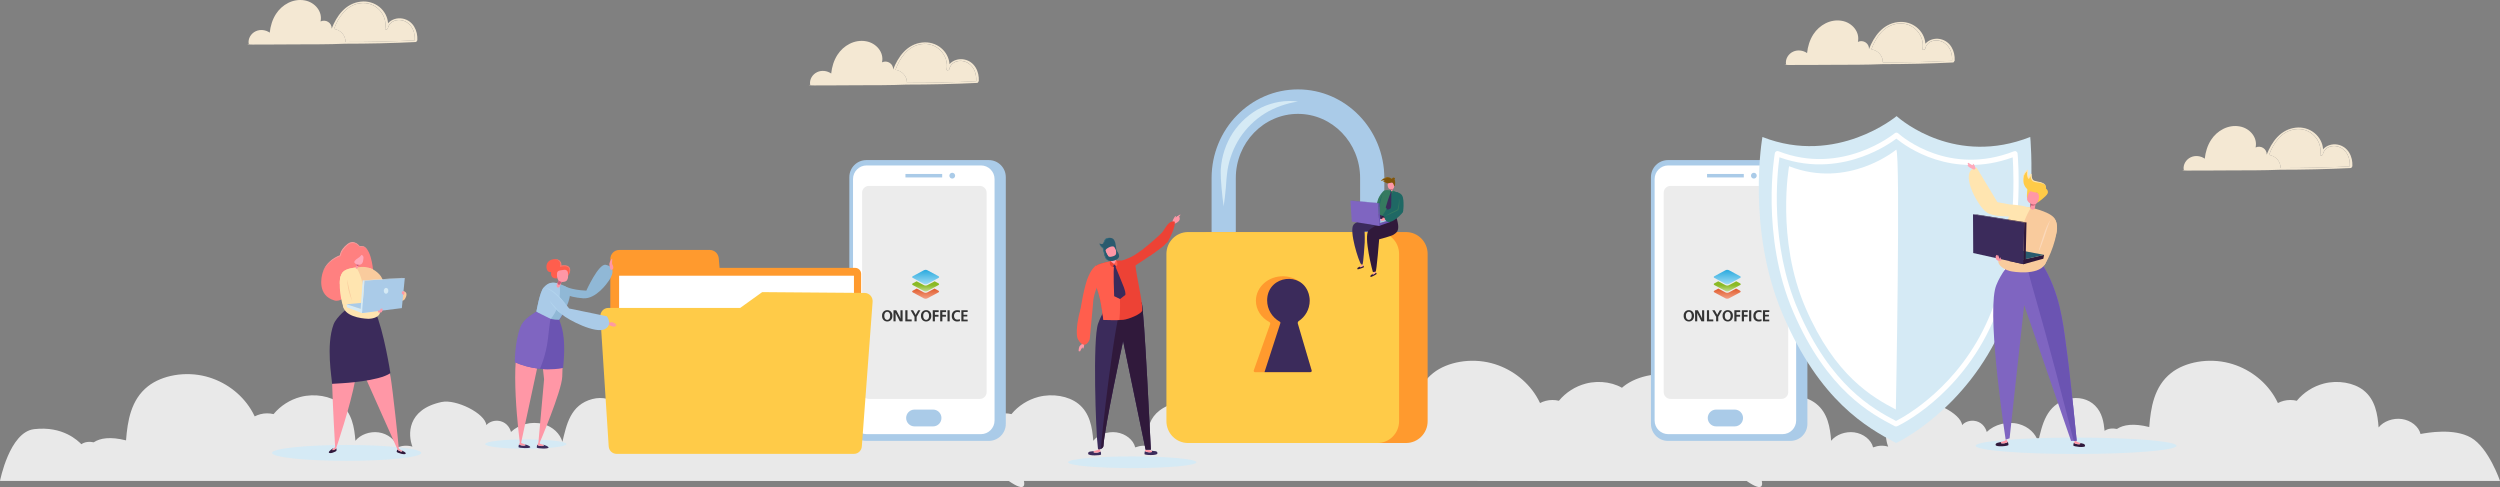 <svg width="734" height="143" viewBox="0 0 734 143" fill="none" xmlns="http://www.w3.org/2000/svg">
<rect x="0" y="0" width="734" height="143" fill="#808080" stroke="none"/>
<path d="M512.791 132.049C512.824 132.076 523.056 148.309 512.791 141.2H217.212L216.801 123.675C228.707 120.191 235.538 122.704 236.507 123.675C238.576 125.765 240.274 127.808 240.529 130.421C241.489 129.724 242.885 129.577 244.149 129.865C246.046 128.605 249.035 128.136 253.641 129.295C254.076 123.648 255.045 117.39 260.07 113.424C264.249 110.128 271.096 108.963 277.098 110.53C282.583 111.957 287.394 115.481 290.301 120.191C290.711 120.861 291.081 121.544 291.418 122.254C291.951 121.979 292.51 121.758 293.101 121.604C294.365 121.276 295.736 121.283 296.96 121.584C298.963 119.152 301.763 117.35 304.883 116.533C309.005 115.461 313.701 116.258 316.566 118.523C320.015 121.243 320.688 125.537 320.984 129.416C322.404 127.614 325.204 126.582 327.798 126.944C330.491 127.319 332.774 129.154 333.291 131.338L333.439 131.318C334.72 130.816 336.247 130.689 337.733 131.137C336.403 127.788 336.009 120.231 346.297 118.027C350.484 117.122 359.097 121.336 359.434 124.82C360.173 123.936 361.544 123.413 362.907 123.54C364.976 123.741 366.257 125.255 366.667 126.823C368.892 124.632 372.694 123.587 376.068 124.492C378.966 125.262 381.085 127.346 381.758 129.717C382.957 124.8 384.041 118.858 390.56 117.156C393.516 116.385 396.537 117.136 398.491 119.105C400.56 121.196 401.012 123.889 401.266 126.502C402.227 125.805 403.623 125.657 404.887 125.945C406.784 124.686 409.772 124.217 414.379 125.376C414.814 119.728 415.783 113.471 420.807 109.505C424.987 106.209 431.834 105.043 437.836 106.611C443.321 108.038 448.132 111.562 451.039 116.272C451.449 116.942 451.819 117.625 452.155 118.335C452.689 118.06 453.247 117.839 453.838 117.685C455.103 117.357 456.474 117.364 457.697 117.665C459.701 115.233 462.5 113.431 465.62 112.614C469.742 111.542 474.439 112.339 477.304 114.603C480.753 117.323 481.426 121.618 481.721 125.497C483.142 123.694 485.942 122.663 488.536 123.025C491.229 123.4 493.512 125.235 494.029 127.419C496.008 127.051 511.445 130.803 512.791 132.049Z" fill="#E9E9E9"/>
<path d="M725.5 128.5C730.678 131.467 734 141.2 734 141.2H433.851L433.441 123.675C445.346 120.191 452.177 122.704 453.146 123.675C455.215 125.765 456.914 127.808 457.168 130.421C458.129 129.724 459.525 129.577 460.789 129.865C462.686 128.605 465.674 128.136 470.28 129.295C470.716 123.648 471.685 117.39 476.709 113.424C480.889 110.128 487.736 108.963 493.738 110.53C499.223 111.957 504.034 115.481 506.941 120.191C507.351 120.861 507.721 121.544 508.057 122.254C508.591 121.979 509.149 121.758 509.74 121.604C511.005 121.276 512.376 121.283 513.599 121.584C515.603 119.152 518.403 117.35 521.523 116.533C525.644 115.461 530.341 116.258 533.206 118.523C536.655 121.243 537.328 125.537 537.623 129.416C539.044 127.614 541.844 126.582 544.438 126.944C547.131 127.319 549.414 129.154 549.931 131.338L550.079 131.318C551.36 130.816 552.887 130.689 554.373 131.137C553.043 127.788 552.649 120.231 562.936 118.027C567.124 117.122 575.737 121.336 576.073 124.82C576.812 123.936 578.183 123.413 579.546 123.54C581.615 123.741 582.896 125.255 583.307 126.823C585.532 124.632 589.333 123.587 592.708 124.492C595.606 125.262 597.724 127.346 598.398 129.717C599.596 124.8 600.68 118.858 607.199 117.156C610.155 116.385 613.177 117.136 615.131 119.105C617.2 121.196 617.651 123.889 617.906 126.502C618.867 125.805 620.262 125.657 621.527 125.945C623.423 124.686 626.412 124.217 631.018 125.376C631.453 119.728 632.422 113.471 637.447 109.505C641.626 106.209 648.474 105.043 654.476 106.611C659.96 108.038 664.772 111.562 667.678 116.272C668.089 116.942 668.458 117.625 668.795 118.335C669.329 118.06 669.887 117.839 670.478 117.685C671.742 117.357 673.114 117.364 674.337 117.665C676.34 115.233 679.14 113.431 682.26 112.614C686.382 111.542 691.078 112.339 693.944 114.603C697.392 117.323 698.065 121.618 698.361 125.497C699.781 123.694 702.581 122.663 705.176 123.025C707.869 123.4 710.151 125.235 710.669 127.419C712.647 127.051 720.461 125.614 725.5 128.5Z" fill="#E9E9E9"/>
<path d="M296.153 132.049C296.186 132.076 306.417 148.309 296.153 141.2H0C0 141.2 2.779 126.85 10 126C18.5 125 22.922 129.449 23.89 130.421C24.851 129.724 26.247 129.577 27.511 129.865C29.408 128.605 32.397 128.136 37.003 129.295C37.438 123.648 38.407 117.39 43.432 113.424C47.611 110.128 54.458 108.963 60.46 110.53C65.945 111.957 70.756 115.481 73.663 120.191C74.073 120.861 74.443 121.544 74.779 122.254C75.313 121.979 75.871 121.758 76.463 121.604C77.727 121.276 79.098 121.283 80.322 121.584C82.325 119.152 85.125 117.35 88.245 116.533C92.366 115.461 97.063 116.258 99.928 118.523C103.377 121.243 104.05 125.537 104.346 129.416C105.766 127.614 108.566 126.582 111.16 126.944C113.853 127.319 116.136 129.154 116.653 131.338L116.801 131.318C118.082 130.816 119.609 130.689 121.095 131.137C119.765 127.788 119.371 120.231 129.659 118.027C133.846 117.122 142.459 121.336 142.795 124.82C143.534 123.936 144.906 123.413 146.269 123.54C148.338 123.741 149.618 125.255 150.029 126.823C152.254 124.632 156.055 123.587 159.43 124.492C162.328 125.262 164.447 127.346 165.12 129.717C166.319 124.8 167.402 118.858 173.922 117.156C176.877 116.385 179.899 117.136 181.853 119.105C183.922 121.196 184.374 123.889 184.628 126.502C185.589 125.805 186.985 125.657 188.249 125.945C190.146 124.686 193.134 124.217 197.74 125.376C198.176 119.728 199.144 113.471 204.169 109.505C208.348 106.209 215.196 105.043 221.198 106.611C226.683 108.038 231.494 111.562 234.4 116.272C234.811 116.942 235.18 117.625 235.517 118.335C236.051 118.06 236.609 117.839 237.2 117.685C238.465 117.357 239.836 117.364 241.059 117.665C243.063 115.233 245.862 113.431 248.982 112.614C253.104 111.542 257.8 112.339 260.666 114.603C264.114 117.323 264.788 121.618 265.083 125.497C266.504 123.694 269.303 122.663 271.898 123.025C274.591 123.4 276.874 125.235 277.391 127.419C279.37 127.051 294.807 130.803 296.153 132.049Z" fill="#E9E9E9"/>
<path d="M154.379 131.761C160.968 131.761 166.31 131.143 166.31 130.381C166.31 129.618 160.968 129 154.379 129C147.789 129 142.447 129.618 142.447 130.381C142.447 131.143 147.789 131.761 154.379 131.761Z" fill="#D5EAF5"/>
<path d="M123.684 132.972C123.684 134.257 113.883 135.306 101.772 135.306C89.679 135.306 79.86 134.257 79.86 132.972C79.86 131.687 89.662 130.639 101.772 130.639C113.866 130.656 123.684 131.687 123.684 132.972Z" fill="#D5EAF5"/>
<path d="M332.425 137.433C342.832 137.433 351.268 136.665 351.268 135.717C351.268 134.769 342.832 134 332.425 134C322.018 134 313.582 134.769 313.582 135.717C313.582 136.665 322.018 137.433 332.425 137.433Z" fill="#D5EAF5"/>
<path d="M609.53 133.291C625.825 133.291 639.035 132.212 639.035 130.88C639.035 129.548 625.825 128.469 609.53 128.469C593.235 128.469 580.025 129.548 580.025 130.88C580.025 132.212 593.235 133.291 609.53 133.291Z" fill="#D5EAF5"/>
<path d="M295.301 124.446C295.301 127.207 293.062 129.446 290.301 129.446H254.366C251.605 129.446 249.366 127.207 249.366 124.446L249.366 52C249.366 49.239 251.605 47 254.366 47L290.301 47C293.062 47 295.301 49.239 295.301 52V124.446Z" fill="#AACBE8"/>
<path d="M292.001 123.466C292.001 125.675 290.21 127.466 288.001 127.466H254.447C252.238 127.466 250.447 125.675 250.447 123.466L250.447 52.571C250.447 50.362 252.238 48.571 254.447 48.571L288.001 48.571C290.21 48.571 292.001 50.362 292.001 52.571V123.466Z" fill="white"/>
<path d="M287.673 54.581H255.113C254.009 54.581 253.113 55.477 253.113 56.581V115.126C253.113 116.231 254.009 117.126 255.113 117.126H287.673C288.778 117.126 289.673 116.231 289.673 115.126V56.581C289.673 55.477 288.778 54.581 287.673 54.581Z" fill="#ECECEC"/>
<path fill-rule="evenodd" clip-rule="evenodd" d="M271.273 87.612L268.012 85.861C267.734 85.708 267.734 85.472 268.012 85.333L269.147 84.723L271.261 85.862C271.418 85.937 271.586 85.976 271.756 85.976C271.926 85.976 272.095 85.937 272.252 85.862L274.366 84.723L275.501 85.334C275.779 85.487 275.779 85.723 275.501 85.862L272.24 87.613C271.929 87.751 271.585 87.751 271.274 87.613L271.273 87.612Z" fill="url(#paint0_linear)"/>
<path fill-rule="evenodd" clip-rule="evenodd" d="M271.273 85.46L268.012 83.709C267.734 83.556 267.734 83.32 268.012 83.181L269.123 82.583L271.273 83.736C271.43 83.812 271.599 83.851 271.769 83.851C271.939 83.851 272.107 83.812 272.264 83.736L274.414 82.583L275.525 83.181C275.803 83.334 275.803 83.57 275.525 83.709L272.264 85.46C272.107 85.535 271.939 85.574 271.769 85.574C271.599 85.574 271.43 85.535 271.273 85.46Z" fill="url(#paint1_linear)"/>
<path fill-rule="evenodd" clip-rule="evenodd" d="M271.273 83.362L268.012 81.612C267.734 81.459 267.734 81.223 268.012 81.084L271.273 79.334C271.43 79.259 271.599 79.22 271.769 79.22C271.939 79.22 272.107 79.259 272.264 79.334L275.525 81.085C275.803 81.238 275.803 81.474 275.525 81.613L272.264 83.364C271.945 83.503 271.593 83.503 271.273 83.364V83.362Z" fill="url(#paint2_linear)"/>
<path d="M258.974 92.717C258.957 92.487 258.989 92.255 259.068 92.039C259.148 91.823 259.272 91.63 259.432 91.472C259.725 91.195 260.105 91.046 260.497 91.055C260.886 91.046 261.264 91.196 261.552 91.474C261.709 91.635 261.83 91.831 261.908 92.048C261.985 92.265 262.017 92.497 262 92.729C262.017 92.958 261.985 93.189 261.908 93.404C261.83 93.62 261.709 93.814 261.552 93.973C261.263 94.249 260.886 94.398 260.497 94.392C260.106 94.397 259.727 94.248 259.433 93.973C259.273 93.813 259.149 93.618 259.07 93.4C258.99 93.183 258.958 92.95 258.974 92.717ZM259.631 92.717C259.61 93.012 259.679 93.306 259.83 93.554C259.94 93.716 260.097 93.834 260.278 93.889C260.314 93.9 260.351 93.907 260.388 93.91C260.418 93.91 260.458 93.92 260.488 93.92C260.525 93.922 260.562 93.918 260.598 93.91C260.635 93.908 260.673 93.901 260.708 93.889C260.886 93.833 261.04 93.715 261.146 93.554C261.294 93.308 261.364 93.019 261.345 92.728C261.365 92.437 261.295 92.146 261.146 91.901C261.04 91.74 260.886 91.622 260.708 91.566C260.672 91.555 260.635 91.548 260.598 91.546C260.558 91.546 260.528 91.535 260.488 91.535C260.454 91.533 260.42 91.536 260.388 91.546C260.351 91.548 260.314 91.555 260.278 91.566C260.099 91.624 259.942 91.742 259.83 91.901C259.673 92.139 259.603 92.429 259.631 92.717V92.717Z" fill="#333333"/>
<path d="M262.326 91.086H263.143L264.217 93.136L264.377 93.575H264.387L264.377 93V91.086H265.003V94.349H264.187L263.112 92.216L262.953 91.849H262.944L262.954 92.425V94.349H262.326V91.086Z" fill="#333333"/>
<path d="M265.801 91.086H266.438V93.795H267.671V94.349H265.801V91.086Z" fill="#333333"/>
<path d="M267.355 91.086H268.082L268.719 92.226L268.818 92.456H268.828L268.938 92.226L269.585 91.086H270.241L269.127 93.021V94.349H268.5V93.011L267.355 91.086Z" fill="#333333"/>
<path d="M270.394 92.717C270.377 92.487 270.409 92.255 270.488 92.039C270.567 91.823 270.692 91.63 270.852 91.472C271.144 91.195 271.525 91.046 271.917 91.055C272.306 91.046 272.684 91.196 272.972 91.474C273.129 91.635 273.25 91.831 273.328 92.048C273.405 92.265 273.437 92.497 273.42 92.729C273.437 92.958 273.405 93.189 273.328 93.404C273.25 93.62 273.129 93.814 272.972 93.973C272.683 94.249 272.306 94.398 271.917 94.392C271.525 94.399 271.146 94.249 270.853 93.973C270.695 93.812 270.572 93.616 270.493 93.399C270.414 93.182 270.38 92.95 270.394 92.717ZM271.051 92.717C271.03 93.012 271.099 93.306 271.25 93.554C271.358 93.718 271.516 93.836 271.698 93.889C271.734 93.9 271.771 93.907 271.808 93.91C271.838 93.91 271.878 93.92 271.908 93.92C271.945 93.922 271.982 93.918 272.018 93.91C272.055 93.908 272.092 93.901 272.128 93.889C272.306 93.833 272.46 93.715 272.566 93.554C272.714 93.308 272.784 93.019 272.765 92.728C272.785 92.437 272.715 92.146 272.566 91.901C272.46 91.74 272.306 91.622 272.128 91.566C272.092 91.555 272.055 91.548 272.018 91.546C271.978 91.546 271.948 91.535 271.908 91.535C271.874 91.533 271.84 91.536 271.808 91.546C271.771 91.548 271.734 91.555 271.698 91.566C271.518 91.624 271.362 91.742 271.25 91.901C271.098 92.141 271.027 92.429 271.051 92.717V92.717Z" fill="#333333"/>
<path d="M273.854 91.086H275.595V91.63H274.491V92.426H275.546V92.98H274.491V94.35H273.854V91.086Z" fill="#333333"/>
<path d="M276.037 91.086H277.779V91.63H276.675V92.426H277.73V92.98H276.675V94.35H276.037V91.086Z" fill="#333333"/>
<path d="M278.186 94.349V91.086H278.823V94.349H278.186Z" fill="#333333"/>
<path d="M281.847 91.159V91.724C281.737 91.682 281.624 91.65 281.508 91.63C281.38 91.609 281.25 91.598 281.12 91.599C280.979 91.589 280.838 91.613 280.707 91.669C280.576 91.726 280.459 91.812 280.364 91.923C280.181 92.146 280.085 92.434 280.095 92.729C280.084 93.013 280.173 93.293 280.344 93.513C280.432 93.62 280.543 93.705 280.667 93.761C280.791 93.818 280.925 93.843 281.06 93.837C281.17 93.837 281.279 93.826 281.408 93.816C281.545 93.796 281.678 93.757 281.806 93.701L281.845 94.256C281.819 94.268 281.793 94.278 281.766 94.287C281.726 94.297 281.686 94.308 281.636 94.318C281.557 94.339 281.457 94.35 281.338 94.371C281.218 94.381 281.099 94.391 280.97 94.391H280.87C280.508 94.365 280.164 94.219 279.885 93.973C279.728 93.82 279.607 93.631 279.529 93.421C279.452 93.211 279.42 92.985 279.437 92.76C279.425 92.531 279.457 92.303 279.533 92.088C279.608 91.874 279.725 91.679 279.875 91.515C280.197 91.21 280.619 91.052 281.05 91.076C281.179 91.076 281.299 91.076 281.398 91.086C281.508 91.097 281.607 91.117 281.717 91.138C281.736 91.149 281.766 91.149 281.786 91.159C281.796 91.154 281.806 91.151 281.816 91.151C281.827 91.151 281.837 91.154 281.846 91.159H281.847Z" fill="#333333"/>
<path d="M282.256 91.086H284.107V91.598H282.883V92.414H283.997V92.916H282.883V93.837H284.107V94.349H282.256V91.086Z" fill="#333333"/>
<path d="M276.627 51.076H265.84V52.096H276.627V51.076Z" fill="#AACBE8"/>
<path d="M280.425 51.577C280.425 52.04 280.058 52.43 279.581 52.43C279.104 52.43 278.737 52.059 278.737 51.577C278.737 51.113 279.104 50.724 279.581 50.724C280.058 50.724 280.425 51.113 280.425 51.577Z" fill="#AACBE8"/>
<path d="M273.967 125.188H268.482C267.143 125.188 266.042 124.075 266.042 122.722C266.042 121.368 267.143 120.255 268.482 120.255H273.967C275.307 120.255 276.408 121.368 276.408 122.722C276.408 124.094 275.307 125.188 273.967 125.188Z" fill="#AACBE8"/>
<path d="M530.652 124.446C530.652 127.207 528.413 129.446 525.652 129.446H489.717C486.956 129.446 484.717 127.207 484.717 124.446L484.717 52C484.717 49.239 486.956 47 489.717 47L525.652 47C528.413 47 530.652 49.239 530.652 52V124.446Z" fill="#AACBE8"/>
<path d="M527.352 123.466C527.352 125.675 525.561 127.466 523.352 127.466H489.798C487.589 127.466 485.798 125.675 485.798 123.466L485.798 52.571C485.798 50.362 487.589 48.571 489.798 48.571L523.352 48.571C525.561 48.571 527.352 50.362 527.352 52.571V123.466Z" fill="white"/>
<path d="M523.024 54.581H490.464C489.36 54.581 488.464 55.477 488.464 56.581V115.126C488.464 116.231 489.36 117.126 490.464 117.126H523.024C524.129 117.126 525.024 116.231 525.024 115.126V56.581C525.024 55.477 524.129 54.581 523.024 54.581Z" fill="#ECECEC"/>
<path fill-rule="evenodd" clip-rule="evenodd" d="M506.625 87.612L503.364 85.861C503.086 85.708 503.086 85.472 503.364 85.333L504.5 84.723L506.613 85.862C506.77 85.937 506.938 85.976 507.108 85.976C507.279 85.976 507.447 85.937 507.604 85.862L509.718 84.723L510.853 85.334C511.131 85.487 511.131 85.723 510.853 85.862L507.592 87.613C507.281 87.751 506.937 87.751 506.626 87.613L506.625 87.612Z" fill="url(#paint3_linear)"/>
<path fill-rule="evenodd" clip-rule="evenodd" d="M506.625 85.46L503.364 83.709C503.086 83.556 503.086 83.32 503.364 83.181L504.475 82.583L506.625 83.736C506.782 83.812 506.951 83.851 507.121 83.851C507.291 83.851 507.459 83.812 507.616 83.736L509.766 82.583L510.877 83.181C511.155 83.334 511.155 83.57 510.877 83.709L507.616 85.46C507.459 85.535 507.291 85.574 507.121 85.574C506.951 85.574 506.782 85.535 506.625 85.46Z" fill="url(#paint4_linear)"/>
<path fill-rule="evenodd" clip-rule="evenodd" d="M506.625 83.362L503.364 81.612C503.086 81.459 503.086 81.223 503.364 81.084L506.625 79.334C506.782 79.259 506.95 79.22 507.12 79.22C507.29 79.22 507.459 79.259 507.615 79.334L510.877 81.085C511.155 81.238 511.155 81.474 510.877 81.613L507.615 83.364C507.296 83.503 506.944 83.503 506.625 83.364V83.362Z" fill="url(#paint5_linear)"/>
<path d="M494.326 92.717C494.308 92.487 494.34 92.255 494.42 92.039C494.499 91.823 494.624 91.63 494.784 91.472C495.076 91.195 495.457 91.046 495.849 91.055C496.238 91.046 496.615 91.196 496.904 91.474C497.06 91.635 497.182 91.831 497.259 92.048C497.337 92.265 497.368 92.497 497.351 92.729C497.368 92.958 497.337 93.189 497.259 93.404C497.182 93.62 497.06 93.814 496.904 93.973C496.614 94.249 496.238 94.398 495.849 94.392C495.457 94.397 495.078 94.248 494.784 93.973C494.624 93.813 494.5 93.618 494.421 93.4C494.342 93.183 494.309 92.95 494.326 92.717ZM494.983 92.717C494.961 93.012 495.031 93.306 495.181 93.554C495.291 93.716 495.449 93.834 495.629 93.889C495.665 93.9 495.702 93.907 495.74 93.91C495.769 93.91 495.809 93.92 495.839 93.92C495.876 93.922 495.913 93.918 495.949 93.91C495.987 93.908 496.024 93.901 496.06 93.889C496.237 93.833 496.392 93.715 496.498 93.554C496.646 93.308 496.715 93.019 496.696 92.728C496.717 92.437 496.647 92.146 496.498 91.901C496.392 91.74 496.237 91.622 496.06 91.566C496.024 91.555 495.987 91.548 495.949 91.546C495.91 91.546 495.88 91.535 495.839 91.535C495.806 91.533 495.772 91.536 495.74 91.546C495.702 91.548 495.665 91.555 495.629 91.566C495.45 91.624 495.293 91.742 495.181 91.901C495.025 92.139 494.954 92.429 494.983 92.717V92.717Z" fill="#333333"/>
<path d="M497.678 91.086H498.494L499.569 93.136L499.728 93.575H499.738L499.728 93V91.086H500.355V94.349H499.538L498.464 92.216L498.305 91.849H498.296L498.306 92.425V94.349H497.678V91.086Z" fill="#333333"/>
<path d="M501.153 91.086H501.79V93.795H503.023V94.349H501.153V91.086Z" fill="#333333"/>
<path d="M502.708 91.086H503.434L504.071 92.226L504.17 92.456H504.18L504.29 92.226L504.937 91.086H505.593L504.479 93.021V94.349H503.852V93.011L502.708 91.086Z" fill="#333333"/>
<path d="M505.746 92.717C505.728 92.487 505.76 92.255 505.84 92.039C505.919 91.823 506.043 91.63 506.204 91.472C506.496 91.195 506.877 91.046 507.269 91.055C507.658 91.046 508.035 91.196 508.324 91.474C508.48 91.635 508.602 91.831 508.679 92.048C508.757 92.265 508.788 92.497 508.771 92.729C508.788 92.958 508.757 93.189 508.679 93.404C508.602 93.62 508.48 93.814 508.324 93.973C508.034 94.249 507.658 94.398 507.269 94.392C506.877 94.399 506.497 94.249 506.204 93.973C506.046 93.812 505.923 93.616 505.844 93.399C505.765 93.182 505.732 92.95 505.746 92.717ZM506.403 92.717C506.381 93.012 506.451 93.306 506.601 93.554C506.709 93.718 506.868 93.836 507.049 93.889C507.085 93.9 507.122 93.907 507.16 93.91C507.189 93.91 507.229 93.92 507.259 93.92C507.296 93.922 507.333 93.918 507.369 93.91C507.407 93.908 507.444 93.901 507.48 93.889C507.657 93.833 507.812 93.715 507.918 93.554C508.066 93.308 508.135 93.019 508.116 92.728C508.137 92.437 508.067 92.146 507.918 91.901C507.812 91.74 507.657 91.622 507.48 91.566C507.444 91.555 507.407 91.548 507.369 91.546C507.33 91.546 507.3 91.535 507.259 91.535C507.226 91.533 507.192 91.536 507.16 91.546C507.122 91.548 507.085 91.555 507.049 91.566C506.87 91.624 506.713 91.742 506.601 91.901C506.449 92.141 506.379 92.429 506.403 92.717V92.717Z" fill="#333333"/>
<path d="M509.205 91.086H510.946V91.63H509.843V92.426H510.898V92.98H509.843V94.35H509.205V91.086Z" fill="#333333"/>
<path d="M511.389 91.086H513.131V91.63H512.027V92.426H513.082V92.98H512.027V94.35H511.389V91.086Z" fill="#333333"/>
<path d="M513.537 94.349V91.086H514.174V94.349H513.537Z" fill="#333333"/>
<path d="M517.199 91.159V91.724C517.089 91.682 516.976 91.65 516.86 91.63C516.732 91.609 516.602 91.598 516.472 91.599C516.331 91.589 516.19 91.613 516.059 91.669C515.928 91.726 515.811 91.812 515.716 91.923C515.533 92.146 515.437 92.434 515.448 92.729C515.437 93.013 515.525 93.293 515.696 93.513C515.784 93.62 515.895 93.705 516.019 93.761C516.143 93.818 516.277 93.843 516.412 93.837C516.522 93.837 516.631 93.826 516.76 93.816C516.897 93.796 517.03 93.757 517.158 93.701L517.197 94.256C517.171 94.268 517.145 94.278 517.118 94.287C517.078 94.297 517.038 94.308 516.988 94.318C516.909 94.339 516.809 94.35 516.69 94.371C516.57 94.381 516.451 94.391 516.322 94.391H516.222C515.86 94.365 515.516 94.219 515.237 93.973C515.08 93.82 514.959 93.631 514.881 93.421C514.804 93.211 514.772 92.985 514.789 92.76C514.777 92.531 514.809 92.303 514.885 92.088C514.96 91.874 515.077 91.679 515.227 91.515C515.549 91.21 515.971 91.052 516.402 91.076C516.531 91.076 516.651 91.076 516.75 91.086C516.861 91.097 516.959 91.117 517.069 91.138C517.089 91.149 517.118 91.149 517.138 91.159C517.148 91.154 517.158 91.151 517.168 91.151C517.179 91.151 517.189 91.154 517.198 91.159H517.199Z" fill="#333333"/>
<path d="M517.607 91.086H519.458V91.598H518.234V92.414H519.349V92.916H518.234V93.837H519.458V94.349H517.607V91.086Z" fill="#333333"/>
<path d="M511.979 51.076H501.191V52.096H511.979V51.076Z" fill="#AACBE8"/>
<path d="M515.776 51.577C515.776 52.04 515.409 52.43 514.932 52.43C514.455 52.43 514.088 52.059 514.088 51.577C514.088 51.113 514.455 50.724 514.932 50.724C515.409 50.724 515.776 51.113 515.776 51.577Z" fill="#AACBE8"/>
<path d="M509.319 125.188H503.834C502.494 125.188 501.394 124.075 501.394 122.722C501.394 121.368 502.494 120.255 503.834 120.255H509.319C510.658 120.255 511.759 121.368 511.759 122.722C511.759 124.094 510.658 125.188 509.319 125.188Z" fill="#AACBE8"/>
<path d="M596.08 40.214C574.268 48.804 558.444 35.513 556.839 34.093C556.839 34.093 539.259 48.804 517.447 40.214C517.447 40.214 512.596 67.167 523.502 92.53C534.358 117.759 548.074 125.52 556.688 130.068C556.688 130.068 577.245 120.599 588.101 95.371C599.007 70.025 596.08 40.214 596.08 40.214Z" fill="#D5EAF5"/>
<path d="M556.654 125.216C556.537 125.216 556.42 125.182 556.302 125.131C549.378 121.496 536.498 114.749 526.512 91.618C516.861 69.264 521.043 45.219 521.093 44.982C521.126 44.763 521.277 44.56 521.477 44.441C521.678 44.323 521.912 44.306 522.13 44.391C540.847 51.729 556.152 39.233 556.302 39.115C556.587 38.878 557.005 38.878 557.289 39.132C558.778 40.451 572.444 51.797 591.328 44.407C591.546 44.323 591.797 44.34 591.997 44.475C592.198 44.593 592.332 44.813 592.365 45.05C592.399 45.321 594.874 71.817 585.24 94.137C580.205 105.787 572.812 113.582 567.493 118.08C561.722 122.967 557.189 125.064 556.988 125.148C556.871 125.199 556.771 125.216 556.654 125.216ZM522.448 46.183C521.795 50.748 519.504 71.546 527.917 91.009C537.535 113.261 549.846 120.008 556.67 123.592C559.163 122.341 575.137 113.616 583.835 93.511C592.265 74.015 591.261 51.222 590.927 46.2C573.012 52.71 559.748 43.139 556.771 40.704C555.516 41.651 551.97 44.12 546.835 45.98C541.115 48.077 532.3 49.751 522.448 46.183Z" fill="white"/>
<path d="M556.738 43.934C556.738 43.934 542.687 55.635 525.275 48.803C525.275 48.803 521.394 70.227 530.109 90.4C538.773 110.454 549.746 116.626 556.621 120.244C556.637 120.227 558.026 45.05 556.738 43.934Z" fill="white"/>
<path d="M570.898 12.631C572.665 13.825 573.241 15.899 573.127 17.856C566.367 18.189 559.588 18.346 552.809 18.326C552.829 16.389 551.369 14.803 549.43 14.49C550.697 11.104 552.964 7.562 557.015 6.975C561.604 6.29 565.176 10.302 564.447 14.431C564.389 14.784 565.137 14.666 565.215 14.373C565.771 11.829 568.825 11.222 570.898 12.631Z" fill="#F4E8D3"/>
<path d="M573.126 17.837C573.241 15.88 572.665 13.825 570.898 12.612C568.825 11.203 565.771 11.809 565.215 14.354C565.137 14.647 564.389 14.764 564.447 14.412C565.176 10.283 561.604 6.271 557.015 6.956C552.963 7.562 550.716 11.085 549.43 14.471C551.369 14.784 552.829 16.35 552.809 18.307C559.588 18.326 566.367 18.17 573.126 17.837ZM573.337 18.346C566.443 18.678 559.549 18.835 552.655 18.835C547.835 19.05 543.016 19.011 538.196 19.031C535.776 19.05 533.376 19.07 530.956 19.07C529.747 19.07 528.555 19.07 527.347 19.07C526.232 19.07 525.08 19.148 523.986 18.992C523.966 18.992 523.966 18.972 523.986 18.972C524.139 18.953 524.293 18.933 524.446 18.913V18.874C524.408 18.874 524.37 18.855 524.37 18.816C524.139 17.348 525.042 15.821 526.444 15.175C527.769 14.549 529.382 14.764 530.553 15.586C530.764 13.649 531.322 11.751 532.397 10.087C534.144 7.386 537.37 5.508 540.788 6.114C543.822 6.643 546.126 9.402 545.474 12.299C547.048 11.555 548.834 12.749 548.738 14.412C550.179 10.713 552.751 7.014 557.226 6.486C561.489 5.977 565.041 9.05 565.291 12.827C566.289 11.692 567.96 11.144 569.593 11.457C572.703 12.083 574.048 15.058 573.894 17.798C573.894 17.896 573.817 17.954 573.721 18.013C573.759 18.15 573.606 18.346 573.337 18.346Z" fill="#F4E8D3"/>
<path d="M284.382 18.631C286.149 19.825 286.725 21.899 286.61 23.856C279.851 24.189 273.072 24.346 266.293 24.326C266.313 22.389 264.853 20.803 262.914 20.49C264.181 17.105 266.447 13.562 270.499 12.975C275.088 12.29 278.66 16.302 277.931 20.431C277.873 20.784 278.621 20.666 278.699 20.373C279.255 17.829 282.309 17.222 284.382 18.631Z" fill="#F4E8D3"/>
<path d="M286.61 23.837C286.725 21.88 286.149 19.825 284.382 18.612C282.309 17.203 279.255 17.809 278.699 20.354C278.621 20.647 277.872 20.764 277.93 20.412C278.659 16.283 275.088 12.271 270.499 12.956C266.447 13.562 264.2 17.085 262.914 20.471C264.853 20.784 266.313 22.35 266.293 24.307C273.071 24.326 279.851 24.17 286.61 23.837ZM286.821 24.346C279.927 24.678 273.033 24.835 266.139 24.835C261.319 25.05 256.5 25.011 251.68 25.031C249.26 25.05 246.86 25.07 244.44 25.07C243.231 25.07 242.039 25.07 240.83 25.07C239.716 25.07 238.564 25.148 237.47 24.992C237.45 24.992 237.45 24.972 237.47 24.972C237.623 24.953 237.777 24.933 237.93 24.913V24.874C237.892 24.874 237.853 24.855 237.853 24.816C237.623 23.348 238.526 21.821 239.928 21.175C241.252 20.549 242.866 20.765 244.037 21.586C244.248 19.649 244.805 17.751 245.881 16.087C247.627 13.386 250.854 11.508 254.272 12.114C257.306 12.643 259.61 15.402 258.958 18.299C260.532 17.555 262.318 18.749 262.222 20.412C263.662 16.713 266.235 13.014 270.71 12.486C274.973 11.977 278.525 15.05 278.775 18.827C279.773 17.692 281.444 17.144 283.077 17.457C286.187 18.083 287.532 21.058 287.378 23.798C287.378 23.896 287.301 23.954 287.205 24.013C287.243 24.15 287.09 24.346 286.821 24.346Z" fill="#F4E8D3"/>
<path d="M687.663 43.631C689.43 44.825 690.006 46.899 689.891 48.856C683.132 49.189 676.352 49.346 669.574 49.326C669.594 47.389 668.134 45.803 666.195 45.49C667.462 42.105 669.728 38.562 673.78 37.975C678.369 37.29 681.941 41.302 681.211 45.431C681.154 45.784 681.902 45.666 681.98 45.373C682.536 42.829 685.59 42.222 687.663 43.631Z" fill="#F4E8D3"/>
<path d="M689.891 48.837C690.006 46.88 689.43 44.825 687.663 43.612C685.59 42.203 682.536 42.809 681.98 45.353C681.902 45.647 681.154 45.764 681.212 45.412C681.941 41.283 678.369 37.271 673.78 37.956C669.728 38.562 667.481 42.085 666.195 45.471C668.134 45.784 669.594 47.35 669.574 49.307C676.353 49.326 683.132 49.17 689.891 48.837ZM690.102 49.346C683.208 49.678 676.314 49.835 669.42 49.835C664.601 50.05 659.781 50.011 654.961 50.031C652.541 50.05 650.141 50.07 647.722 50.07C646.512 50.07 645.321 50.07 644.112 50.07C642.997 50.07 641.845 50.148 640.751 49.992C640.731 49.992 640.731 49.972 640.751 49.972C640.904 49.953 641.058 49.933 641.211 49.913V49.874C641.173 49.874 641.135 49.855 641.135 49.816C640.904 48.348 641.807 46.821 643.209 46.175C644.534 45.549 646.147 45.764 647.318 46.586C647.529 44.649 648.087 42.751 649.162 41.087C650.909 38.386 654.135 36.508 657.553 37.114C660.587 37.643 662.891 40.402 662.239 43.299C663.814 42.555 665.599 43.749 665.503 45.412C666.944 41.713 669.516 38.014 673.991 37.486C678.254 36.977 681.806 40.05 682.056 43.827C683.054 42.692 684.725 42.144 686.358 42.457C689.469 43.083 690.813 46.058 690.659 48.798C690.659 48.896 690.582 48.954 690.486 49.013C690.524 49.15 690.371 49.346 690.102 49.346Z" fill="#F4E8D3"/>
<path d="M119.537 6.631C121.305 7.825 121.881 9.899 121.766 11.856C115.006 12.189 108.227 12.346 101.449 12.326C101.468 10.389 100.008 8.803 98.069 8.49C99.336 5.105 101.603 1.562 105.654 0.975C110.243 0.29 113.815 4.302 113.086 8.432C113.028 8.784 113.777 8.666 113.854 8.373C114.411 5.829 117.464 5.222 119.537 6.631Z" fill="#F4E8D3"/>
<path d="M121.766 11.837C121.88 9.88 121.304 7.825 119.537 6.612C117.464 5.203 114.41 5.809 113.854 8.353C113.776 8.647 113.028 8.764 113.086 8.412C113.815 4.283 110.243 0.271 105.654 0.956C101.602 1.562 99.356 5.085 98.069 8.471C100.008 8.784 101.468 10.35 101.448 12.307C108.227 12.326 115.006 12.17 121.766 11.837ZM121.976 12.346C115.082 12.678 108.188 12.835 101.294 12.835C96.475 13.05 91.655 13.011 86.835 13.031C84.415 13.05 82.015 13.07 79.596 13.07C78.386 13.07 77.195 13.07 75.986 13.07C74.871 13.07 73.719 13.148 72.625 12.992C72.605 12.992 72.605 12.972 72.625 12.972C72.778 12.953 72.932 12.933 73.085 12.913V12.874C73.047 12.874 73.009 12.855 73.009 12.816C72.778 11.348 73.681 9.821 75.083 9.175C76.408 8.549 78.021 8.764 79.192 9.586C79.403 7.649 79.961 5.751 81.036 4.087C82.783 1.386 86.009 -0.492 89.427 0.114C92.461 0.643 94.765 3.402 94.113 6.299C95.688 5.555 97.474 6.749 97.377 8.412C98.818 4.713 101.39 1.014 105.865 0.486C110.128 -0.023 113.68 3.05 113.93 6.827C114.928 5.692 116.599 5.144 118.232 5.457C121.343 6.083 122.687 9.058 122.533 11.798C122.533 11.896 122.456 11.954 122.36 12.013C122.398 12.15 122.245 12.346 121.976 12.346Z" fill="#F4E8D3"/>
<path d="M412.797 130.069H355.106C351.594 130.069 348.75 127.194 348.75 123.643V74.556C348.75 71.005 351.594 68.131 355.106 68.131H412.797C416.309 68.131 419.153 71.005 419.153 74.556V123.643C419.17 127.194 416.309 130.069 412.797 130.069Z" fill="#FF9A2E"/>
<path d="M404.415 130.069H348.815C345.303 130.069 342.459 127.194 342.459 123.643V74.556C342.459 71.005 345.303 68.131 348.815 68.131H404.415C407.927 68.131 410.771 71.005 410.771 74.556V123.643C410.771 127.194 407.927 130.069 404.415 130.069Z" fill="#FFCB48"/>
<path d="M385.111 108.712L380.679 94.965C380.595 94.711 380.712 94.441 380.946 94.305C383.121 92.987 384.543 90.721 384.476 88.134C384.375 84.363 381.047 81.252 376.915 81.116C372.432 80.964 368.736 84.245 368.736 88.303C368.736 90.957 370.308 93.274 372.65 94.525C372.884 94.644 373.001 94.914 372.917 95.151L368.1 108.763C368.017 109.016 368.217 109.287 368.518 109.287H384.643C384.977 109.27 385.212 108.983 385.111 108.712Z" fill="#FF9A2E"/>
<path d="M381.045 95.016C380.961 94.745 381.062 94.441 381.296 94.272C383.236 92.987 384.524 90.788 384.524 88.286C384.524 87.508 384.39 86.747 384.156 86.037C382.065 79.713 372.648 80.897 372.063 87.542C372.046 87.745 372.029 87.965 372.029 88.168C372.029 90.856 373.518 93.206 375.726 94.441C375.893 94.525 375.977 94.728 375.91 94.897L371.26 109.253H384.742C384.992 109.253 385.176 109.016 385.093 108.763L381.045 95.016Z" fill="#3B2B5B"/>
<path d="M406.438 68.114H399.329V52.287C399.329 41.888 391.15 33.433 381.08 33.433C371.011 33.433 362.832 41.888 362.832 52.287V68.114H355.723V52.287C355.723 37.931 367.097 26.247 381.08 26.247C395.064 26.247 406.438 37.931 406.438 52.287V68.114Z" fill="#AACBE8"/>
<path d="M359.268 60.573C358.984 58.764 358.817 56.971 358.649 55.162L358.449 52.456C358.415 52 358.432 51.526 358.415 51.053C358.415 50.58 358.382 50.106 358.432 49.65C358.666 45.896 359.904 42.159 361.961 38.98C364.069 35.835 366.979 33.214 370.341 31.574C373.72 29.967 377.5 29.308 381.08 29.815C377.517 30.373 374.205 31.54 371.295 33.349C368.401 35.158 365.959 37.593 364.069 40.4C362.229 43.241 360.974 46.471 360.406 49.869C360.272 50.715 360.205 51.577 360.105 52.456L359.904 55.162C359.72 56.971 359.553 58.78 359.268 60.573Z" fill="#D5EAF5"/>
<path d="M252.829 124.105H179.188V76.069C179.188 74.59 180.345 73.387 181.808 73.387H208.407C209.767 73.387 210.89 74.453 211.026 75.828L211.264 78.648H251.095C252.047 78.648 252.829 79.438 252.829 80.401V124.105Z" fill="#FF9A2E"/>
<path d="M250.718 80.951H181.771V111.107H250.718V80.951Z" fill="white"/>
<path d="M250.753 133.25H181.024C179.8 133.25 178.779 132.287 178.711 131.015L176.262 92.986C176.16 91.576 177.283 90.372 178.643 90.407H217.317L223.78 85.765L253.849 86.005C255.243 86.005 256.332 87.243 256.196 88.653L253.032 131.05C252.964 132.287 251.944 133.25 250.753 133.25Z" fill="#FFCB48"/>
<path d="M398.55 79.053C398.332 78.58 399.018 78.411 399.386 78.208C399.302 78.309 399.202 78.445 399.386 78.445C399.653 78.445 400.155 78.208 400.256 77.988C400.356 78.107 400.423 78.276 400.456 78.411C400.49 78.546 398.6 79.189 398.55 79.053Z" fill="#30193B"/>
<path d="M399.37 78.445C399.186 78.445 399.103 78.343 399.354 78.225C399.571 78.124 399.722 77.988 399.755 77.954C399.839 77.87 399.839 77.684 399.839 77.684L400.039 77.616C400.039 77.616 400.223 77.938 400.24 77.971C400.14 78.191 399.638 78.428 399.37 78.445Z" fill="#FF97A6"/>
<path d="M402.411 81.319C402.127 80.879 402.779 80.609 403.114 80.355C403.047 80.474 402.963 80.609 403.147 80.592C403.398 80.541 403.867 80.237 403.933 80C404.051 80.102 404.134 80.27 404.201 80.389C404.251 80.524 402.495 81.437 402.411 81.319Z" fill="#30193B"/>
<path d="M403.132 80.575C402.948 80.609 402.864 80.525 403.082 80.372C403.282 80.237 403.416 80.068 403.45 80.034C403.533 79.933 403.483 79.764 403.483 79.764L403.667 79.662C403.667 79.662 403.901 79.95 403.918 79.983C403.851 80.22 403.399 80.541 403.132 80.575Z" fill="#FF97A6"/>
<path d="M408.367 61.976C408.367 61.976 404.854 61.249 404.787 61.266C404.553 61.57 402.914 63.938 402.914 63.938C402.914 63.938 398.665 64.445 397.411 65.967C395.989 67.674 398.967 76.924 399.602 77.549C399.803 77.752 400.037 77.634 400.037 77.634C400.271 77.144 400.639 72.155 400.673 71.208C400.74 69.281 400.639 68.029 400.639 68.029L405.005 67.86C405.774 68.097 408.367 61.976 408.367 61.976Z" fill="#3B2B5B"/>
<path d="M406.846 61.418H409.07C411.747 67.742 410.074 68.215 409.187 68.875C408.602 69.314 404.922 70.261 404.922 70.261C404.922 70.261 404.169 79.713 403.885 79.747C403.567 79.781 403.283 79.916 403.065 79.832C403.032 79.815 400.272 69.45 401.828 67.657C402.229 67.201 404.872 65.713 404.939 65.392C405.173 64.14 406.846 61.418 406.846 61.418Z" fill="#30193B"/>
<path d="M410.089 63.616C410.574 62.348 411.461 59.812 411.578 58.797C411.645 58.307 411.795 57.275 411.109 56.853C410.758 56.65 407.931 55.534 406.56 55.872C405.958 56.024 404.87 57.715 404.636 58.391C404.118 59.981 403.984 60.826 403.984 62.348C404.001 62.94 409.637 64.783 410.089 63.616Z" fill="#357A5F"/>
<path d="M408.366 55.263C408.366 55.263 408.283 56.092 408.366 56.176C408.45 56.261 408.768 56.345 408.919 56.108C409.07 55.889 408.819 55.195 408.819 55.195L408.366 55.263Z" fill="#FF97A6"/>
<path d="M408.333 55.872C408.517 55.923 408.768 55.787 408.952 55.618C408.936 55.466 408.919 55.517 408.885 55.398L408.349 55.466C408.349 55.568 408.333 55.72 408.333 55.872Z" fill="#C95D77"/>
<path d="M409.319 54.857C409.353 54.739 409.303 54.299 409.252 53.944C409.202 53.64 408.918 53.454 408.633 53.504C408.182 53.589 407.68 53.724 407.563 53.826C407.362 53.995 407.412 54.316 407.429 54.536C407.446 54.773 407.58 55.178 407.73 55.347C407.881 55.5 408.265 55.618 408.483 55.584C409.102 55.5 409.252 55.314 409.319 54.857Z" fill="#FF97A6"/>
<path d="M408.384 53.064C408.333 53.03 408.35 53.03 408.283 53.013C408.25 52.996 408.216 53.064 408.25 53.081C408.317 53.115 408.3 53.098 408.367 53.115C408.384 53.098 408.4 53.081 408.384 53.064Z" fill="#FF5E4D"/>
<path d="M409.453 52.625C409.487 52.507 409.537 52.388 409.587 52.287C409.604 52.253 409.57 52.219 409.537 52.219C409.403 52.219 409.286 52.236 409.169 52.287C409.186 52.236 409.219 52.202 409.236 52.152C409.252 52.118 409.202 52.067 409.169 52.084C408.951 52.169 408.734 52.321 408.583 52.507C408.065 52.084 407.496 51.932 406.844 52.033C406.777 52.033 406.777 52.135 406.844 52.152C407.429 52.304 406.794 52.253 406.626 52.287C406.493 52.321 406.392 52.355 406.275 52.422C405.974 52.557 405.757 52.777 405.522 52.997C405.472 53.048 405.539 53.115 405.606 53.082C405.907 52.929 406.191 52.879 406.476 52.963C406.576 52.963 406.61 52.98 406.559 52.98C406.543 52.997 406.191 53.149 406.175 53.166C406.125 53.2 406.141 53.268 406.191 53.285C406.727 53.437 406.861 53.809 407.463 53.809C407.714 53.809 407.981 53.724 408.215 53.673C408.717 53.487 408.935 53.606 409.135 54.079C409.202 54.248 409.252 54.417 409.319 54.603C409.353 54.688 409.42 54.739 409.52 54.519C409.671 54.029 409.671 53.183 409.453 52.625Z" fill="#80540A"/>
<path d="M409.187 52.287L409.254 52.168C409.288 52.135 409.254 52.084 409.221 52.084C409.137 52.101 409.07 52.151 409.003 52.185C408.869 52.27 408.736 52.388 408.635 52.523C408.635 52.523 408.619 52.54 408.619 52.523C408.284 52.253 407.883 52.067 407.448 52.05C407.347 52.05 407.23 52.05 407.13 52.05C407.08 52.05 407.03 52.05 406.979 52.067L406.896 52.084C406.879 52.084 406.862 52.101 406.862 52.101C406.862 52.118 406.862 52.135 406.879 52.135C406.896 52.135 406.929 52.151 406.946 52.151C406.996 52.168 407.046 52.185 407.113 52.202L407.13 52.219C407.13 52.219 407.163 52.253 407.147 52.27C407.147 52.287 407.13 52.287 407.13 52.287H407.113H407.096C407.063 52.287 407.046 52.287 407.013 52.287H406.846C406.628 52.287 406.444 52.371 406.243 52.473C406.059 52.574 405.892 52.709 405.742 52.862L405.624 52.98C405.574 53.031 405.558 53.031 405.591 53.065C405.608 53.081 405.658 53.031 405.708 53.014C405.758 52.997 405.808 52.963 405.859 52.946C406.059 52.879 406.294 52.879 406.511 52.929H406.578C406.595 52.929 406.595 52.929 406.611 52.929C406.611 52.929 406.611 52.929 406.628 52.929C406.628 52.929 406.628 52.929 406.645 52.946C406.645 52.963 406.645 52.963 406.628 52.963C406.611 52.98 406.611 52.963 406.611 52.98H406.595L406.611 52.963C406.528 53.014 406.461 53.048 406.377 53.081L406.26 53.132C406.227 53.149 406.193 53.166 406.193 53.2C406.193 53.234 406.227 53.251 406.26 53.251C406.294 53.267 406.344 53.284 406.377 53.301C406.461 53.335 406.528 53.369 406.595 53.42C406.728 53.504 406.862 53.606 407.013 53.69C407.163 53.758 407.314 53.792 407.481 53.809C407.314 53.809 407.147 53.792 406.996 53.707C406.846 53.639 406.712 53.538 406.578 53.453C406.511 53.42 406.444 53.369 406.36 53.352C406.327 53.335 406.277 53.318 406.243 53.318C406.21 53.318 406.143 53.284 406.143 53.217C406.143 53.149 406.21 53.132 406.227 53.115L406.344 53.065C406.411 53.031 406.494 52.997 406.561 52.963L406.578 52.946H406.595C406.595 52.946 406.595 52.946 406.595 52.963C406.595 52.98 406.595 52.98 406.595 52.98C406.595 52.98 406.578 52.98 406.561 52.98H406.494C406.294 52.929 406.076 52.929 405.875 52.997C405.825 53.014 405.775 53.031 405.725 53.048L405.658 53.081C405.641 53.098 405.591 53.115 405.558 53.098C405.524 53.081 405.491 53.048 405.507 52.997C405.524 52.946 405.558 52.946 405.574 52.929L405.691 52.811C405.992 52.507 406.394 52.236 406.829 52.219H406.996C407.03 52.219 407.046 52.219 407.08 52.219H407.096C407.096 52.219 407.096 52.219 407.08 52.236C407.063 52.236 407.096 52.27 407.08 52.253H407.063C407.013 52.236 406.963 52.219 406.912 52.202C406.879 52.185 406.862 52.185 406.829 52.185C406.795 52.168 406.779 52.118 406.779 52.084C406.779 52.05 406.829 52.016 406.862 52.016L406.946 51.999C406.996 51.999 407.046 51.982 407.113 51.982C407.214 51.982 407.331 51.982 407.431 51.982C407.866 52.016 408.284 52.202 408.619 52.49H408.602C408.702 52.354 408.836 52.253 408.987 52.168C409.053 52.135 409.137 52.084 409.221 52.067C409.271 52.067 409.288 52.135 409.254 52.168L409.187 52.287Z" fill="#A87C1B"/>
<path d="M408.484 56.565C408.484 56.565 407.782 61.181 405.791 63.312C405.791 63.312 407.464 64.275 409.973 63.312C412.482 62.348 411.244 57.562 411.244 57.562C411.244 57.562 410.525 56.565 410.475 56.548C410.14 56.413 408.819 56.058 408.819 56.058L408.484 56.565Z" fill="#1F6864"/>
<path d="M408.184 56.328L408.285 56.717L408.469 56.751L408.821 56.429C408.821 56.446 408.502 56.074 408.184 56.328Z" fill="#3B2B5B"/>
<path d="M408.483 56.565C408.483 56.565 408.516 59.27 408.466 60.167C408.432 61.063 408.215 61.266 408.215 61.266L407.412 61.587L406.843 60.894C406.843 60.894 408.014 56.903 408.349 56.565C408.683 56.21 408.483 56.565 408.483 56.565Z" fill="#3B2B5B"/>
<path d="M408.351 55.669C408.351 55.669 408.301 55.973 408.535 56.244L408.184 56.548C408.167 56.548 407.832 56.312 408.351 55.669Z" fill="#1F6864"/>
<path d="M408.953 55.702C408.953 55.702 409.104 55.854 408.484 56.243L408.685 56.717C408.685 56.717 409.171 56.412 409.138 56.142C409.138 56.023 409.071 55.854 408.953 55.702Z" fill="#357A5F"/>
<path d="M410.14 56.463C410.14 56.463 411.043 56.615 411.595 57.325C411.863 57.663 411.963 58.154 412.03 58.779C412.131 59.777 412.097 61.147 411.963 61.891C411.796 62.77 411.027 62.922 410.19 62.584C410.19 62.584 411.06 59.236 410.575 57.613C410.374 56.869 410.14 56.463 410.14 56.463Z" fill="#1F6864"/>
<path d="M404.722 60.775C404.855 59.963 405.039 59.185 405.29 58.407C405.541 57.647 405.842 56.886 406.261 56.192C405.893 56.903 405.642 57.68 405.458 58.441C405.274 59.219 405.123 60.014 405.056 60.792L404.722 60.775Z" fill="#1F6864"/>
<path d="M408.15 64.613L408.066 65.222L404.972 66.304L402.496 65.915L405.072 65.51L408.15 64.613Z" fill="#6B54B2"/>
<path d="M396.977 64.445L404.955 65.544L408.15 64.614L397.11 63.244L396.977 64.445Z" fill="#AACBE8"/>
<path d="M396.893 65.053L404.972 66.304L404.654 59.676L396.475 58.915L396.893 65.053Z" fill="#7F65C1"/>
<path d="M405.273 66.119L404.955 66.305L404.653 59.676L405.005 59.643L405.273 66.119Z" fill="#6B54B2"/>
<path d="M405.005 59.642L397.127 58.915H396.475L404.654 59.676L405.005 59.642Z" fill="#6B54B2"/>
<path d="M406.946 64.191C406.979 64.242 406.963 64.309 406.929 64.343C406.812 64.427 406.829 64.478 406.611 64.63C406.611 64.63 405.875 64.952 405.541 64.799C405.541 64.799 405.44 64.766 405.374 64.664C405.357 64.63 405.725 64.461 405.725 64.461C405.725 64.461 405.29 64.58 405.307 64.495C405.323 64.411 405.842 64.106 406.059 64.072C406.059 64.072 405.808 64.089 405.808 64.005C405.808 63.92 406.277 63.852 406.444 63.92C406.444 63.92 406.628 63.937 406.712 63.92C406.795 63.954 406.896 64.089 406.946 64.191Z" fill="#FF97A6"/>
<path d="M406.394 63.565C406.361 63.43 410.208 61.756 410.626 61.587C411.028 61.434 412.115 61.164 411.931 62.043C411.864 62.381 411.245 63.142 410.476 63.768C409.171 64.85 406.963 66.439 406.394 63.565Z" fill="#1F6864"/>
<path d="M406.394 63.566C407.046 63.194 407.699 62.839 408.368 62.483C409.037 62.145 409.706 61.807 410.375 61.486L410.308 61.553C410.459 61.012 410.576 60.471 410.659 59.913C410.743 59.355 410.793 58.797 410.71 58.239C410.793 58.51 410.827 58.797 410.843 59.085C410.86 59.372 410.843 59.66 410.827 59.947C410.776 60.522 410.676 61.08 410.542 61.638C410.542 61.672 410.509 61.689 410.492 61.706C409.823 62.044 409.154 62.365 408.468 62.686C407.782 62.974 407.097 63.278 406.394 63.566Z" fill="#357A5F"/>
<path d="M585.918 130.662C585.768 129.945 586.992 129.945 587.702 129.706C587.487 129.858 587.272 130.054 587.616 130.141C588.11 130.271 589.184 130.097 589.507 129.728C589.636 130.01 589.679 130.38 589.679 130.64C589.679 130.988 586.047 131.314 585.918 130.662Z" fill="#30193B"/>
<path d="M587.612 130.162C587.268 130.075 587.483 129.858 587.698 129.728C588.149 129.576 588.515 129.467 588.601 129.424C588.816 129.315 588.88 129.12 588.88 129.12L589.095 129.076C589.095 129.076 589.482 129.684 589.503 129.75C589.181 130.097 588.106 130.293 587.612 130.162Z" fill="#FF97A6"/>
<path d="M612.173 130.944C612.216 130.162 611.206 130.249 610.561 130.01C610.754 130.141 610.948 130.336 610.625 130.423C610.174 130.532 609.164 130.336 608.906 129.967C608.777 130.206 608.734 130.553 608.734 130.792C608.691 131.118 612.13 131.531 612.173 130.944Z" fill="#30193B"/>
<path d="M610.624 130.423C610.947 130.358 610.753 130.162 610.56 130.01C610.152 129.858 609.808 129.75 609.743 129.706C609.55 129.598 609.507 129.402 609.507 129.402L609.292 129.337C609.292 129.337 608.927 129.88 608.884 129.945C609.163 130.314 610.152 130.532 610.624 130.423Z" fill="#FF97A6"/>
<path d="M589.975 77.244C589.954 77.374 586.43 81.697 585.72 85.042C583.571 95.166 588.858 129.076 588.858 129.076L590.018 128.685L594.295 89.583L608.069 129.467L609.724 129.359C609.724 129.359 607.983 111.306 606.544 100.966C605.706 94.862 604.76 85.585 599.366 77.178C597.755 76.853 592.511 77.091 589.975 77.244Z" fill="#7F65C1"/>
<path d="M608.843 129.467L609.724 129.424C609.724 129.424 607.984 111.372 606.544 101.031C605.706 94.927 604.76 85.651 599.367 77.244C598.593 77.07 596.96 77.026 595.219 77.048C594.402 77.07 597.733 87.432 600.72 98.468C604.717 113.11 608.843 129.467 608.843 129.467Z" fill="#6B54B2"/>
<path d="M589.676 64.97C588.73 68.163 588.387 69.467 588.838 73.833C588.967 75.115 600.356 77.852 600.614 77.179C600.7 76.94 601.409 75.028 601.796 74.029C603.623 69.184 604.246 67.794 603.837 65.817C603.558 64.449 603.537 62.885 596.982 61.103C594.919 60.538 593.265 60.908 592.534 61.255C591.202 61.842 590.063 63.645 589.676 64.97Z" fill="#F9CB9D"/>
<path d="M596.273 60.951C596.273 60.951 594.468 63.775 593.672 67.229C592.834 70.857 593.028 75.136 593.157 75.81C593.157 75.81 590.342 75.353 589.095 74.267C588.902 74.115 588.794 73.876 588.773 73.637C588.644 72.204 588.279 66.382 589.976 63.319C591.91 59.799 596.273 60.951 596.273 60.951Z" fill="#FFE5B0"/>
<path d="M598.444 74.224C598.83 73.008 600.098 69.054 600.098 69.054C600.098 69.054 601.366 61.494 603.451 64.666C604.891 66.838 602.699 73.725 600.464 77.505C599.669 78.895 597.541 77.005 598.444 74.224Z" fill="#F9CB9D"/>
<path d="M596.875 74.225C596.875 74.225 587.355 74.594 586.796 75.963C586.259 77.309 587.506 78.852 590.063 79.569C591.18 79.873 598.207 80.894 600.313 77.744C602.269 74.789 596.875 74.225 596.875 74.225Z" fill="#F9CB9D"/>
<path d="M596.572 59.018C596.572 59.018 595.949 60.929 596.1 61.168C596.25 61.407 596.852 61.776 597.282 61.342C597.711 60.907 597.561 59.148 597.561 59.148L596.572 59.018Z" fill="#FF97A6"/>
<path d="M596.206 60.256C596.571 60.473 597.388 60.408 597.603 60.06C597.667 59.713 597.603 59.908 597.581 59.604L596.421 59.474C596.356 59.713 596.292 59.93 596.206 60.256Z" fill="#C95D77"/>
<path d="M600.141 74.832L599.926 75.962L594.102 77.569L589.568 76.57L594.382 76.135L600.141 74.832Z" fill="#30193B"/>
<path d="M579.532 73.181L594.145 76.201L600.141 74.832L579.962 70.987L579.532 73.181Z" fill="#295A6E"/>
<path d="M579.337 74.289L594.101 77.57L594.294 65.339L579.273 62.928L579.337 74.289Z" fill="#3B2B5B"/>
<path d="M594.703 77.287L594.102 77.57L594.295 65.339L594.983 65.296L594.703 77.287Z" fill="#30193B"/>
<path d="M594.96 65.296L580.498 62.993L579.273 62.928L594.294 65.339L594.96 65.296Z" fill="#30193B"/>
<path d="M586.151 76.245C585.936 75.94 585.871 75.506 585.936 75.245C585.979 75.071 586.086 75.05 586.086 75.05C586.086 75.05 586.065 74.811 586.237 74.832C586.344 74.832 586.516 75.31 586.753 75.593C586.882 75.767 587.075 75.919 587.204 76.027C587.204 76.027 587.118 75.571 587.268 75.571C587.397 75.571 587.483 76.114 587.548 76.397C587.548 76.635 586.43 76.657 586.151 76.245Z" fill="#FF97A6"/>
<path d="M587.056 75.919C586.841 75.485 586.669 74.79 586.561 74.833C586.389 74.898 586.432 75.159 586.561 75.528C586.669 75.897 587.056 75.919 587.056 75.919Z" fill="#FF97A6"/>
<path d="M595.132 61.168C594.337 61.907 592.274 63.775 589.222 63.558C586.45 63.362 583.399 63.71 581.25 59.908C580.025 57.758 583.055 58.735 583.055 58.735L590.017 60.017C590.017 60.017 596.034 60.365 595.132 61.168Z" fill="#FFE5B0"/>
<path d="M584.153 62.754C581.746 62.298 576.245 52.978 578.587 50.089C579.468 49.025 580.349 49.242 580.349 49.242L586.732 59.843C586.753 59.865 586.861 63.297 584.153 62.754Z" fill="#FFE5B0"/>
<path d="M579.745 49.742C579.659 49.807 579.552 49.828 579.466 49.785C579.251 49.676 578.735 49.394 578.327 49.198C578.327 49.198 577.704 48.873 577.704 48.482C577.704 48.482 577.79 48.351 577.94 48.503C577.94 48.503 577.618 48.047 577.747 47.895C577.854 47.743 578.069 47.873 578.069 47.873C578.069 47.873 578.542 48.264 578.864 48.395C579.122 48.503 579.208 48.525 579.315 48.46C579.315 48.46 579.1 48.112 579.251 48.069C579.401 48.025 579.853 48.677 579.853 48.938C579.853 48.938 579.939 49.22 580.025 49.329C580.068 49.394 579.917 49.611 579.745 49.742Z" fill="#FFA9BA"/>
<path d="M598.443 74.224C598.636 73.377 598.873 72.53 599.131 71.704C599.367 70.879 599.646 70.053 599.926 69.228C600.227 68.402 600.484 67.577 600.828 66.773C601 66.382 601.172 65.969 601.387 65.578C601.494 65.383 601.602 65.187 601.709 65.013C601.817 64.84 601.946 64.622 602.118 64.514C601.838 64.84 601.709 65.274 601.559 65.665C601.408 66.078 601.258 66.469 601.129 66.882L600.312 69.358C600.033 70.184 599.732 71.009 599.431 71.813C599.131 72.617 598.808 73.42 598.443 74.224Z" fill="#FCD9BB"/>
<path d="M595.393 54.412C595.393 54.412 594.984 57.149 595.135 58.062C595.264 58.974 597.133 55.65 597.133 55.65L595.393 54.412Z" fill="#FFCB48"/>
<path d="M598.186 59.474C598.509 59.213 599.046 57.736 599.046 57.736C599.196 56.606 596.854 55.977 596.424 56.042C595.951 56.107 595.693 56.628 595.5 57.019C595.307 57.41 595.092 58.171 595.156 58.605C595.221 59.018 595.736 59.583 596.102 59.735C597.176 60.256 597.606 60.126 598.186 59.474Z" fill="#FF97A6"/>
<path d="M600.42 55.15C600.485 55.15 601.602 55.889 601.173 56.823C600.743 57.736 598.185 59.539 598.185 59.539C598.185 59.539 599.281 57.344 598.056 56.519C597.326 56.041 600.42 55.15 600.42 55.15Z" fill="#FFCB48"/>
<path d="M598.036 56.519C598.036 56.519 594.899 56.562 594.168 53.847C593.459 51.11 595.329 50.023 595.329 50.023C595.329 50.023 595.092 51.653 595.651 52.348C595.651 52.348 596.016 51.392 596.339 51.24C596.339 51.24 596.274 52.478 596.898 53.043C597.521 53.608 600.615 53.282 600.723 54.955C600.809 56.627 598.036 56.519 598.036 56.519Z" fill="#FFCB48"/>
<path d="M594.167 53.825C594.124 53.651 594.059 53.478 594.016 53.304C593.995 53.13 593.952 52.956 593.952 52.761C593.93 52.391 593.952 52.022 594.016 51.675C594.102 51.327 594.253 50.979 594.446 50.654C594.661 50.349 594.897 50.067 595.22 49.85C595.284 49.806 595.392 49.828 595.435 49.893C595.456 49.915 595.456 49.958 595.456 50.002V50.023C595.413 50.393 595.392 50.806 595.435 51.175C595.478 51.544 595.564 51.935 595.757 52.196L595.456 52.239C595.542 52.022 595.628 51.827 595.736 51.609C595.8 51.501 595.864 51.414 595.929 51.305C596.015 51.218 596.079 51.11 596.23 51.023C596.316 50.979 596.423 51.023 596.466 51.11C596.488 51.132 596.488 51.175 596.488 51.197V51.218C596.466 51.718 596.552 52.283 596.81 52.696C596.939 52.913 597.111 53 597.369 53.087C597.605 53.173 597.885 53.217 598.142 53.282C598.68 53.391 599.217 53.478 599.733 53.717C599.991 53.825 600.227 53.977 600.42 54.194C600.614 54.412 600.7 54.694 600.721 54.955C600.678 54.694 600.571 54.434 600.356 54.26C600.162 54.086 599.926 53.956 599.668 53.89C599.174 53.717 598.637 53.651 598.099 53.565C597.842 53.521 597.562 53.499 597.283 53.412C597.154 53.369 597.003 53.325 596.874 53.239C596.724 53.152 596.638 53.021 596.552 52.913C596.23 52.391 596.144 51.805 596.144 51.24L596.402 51.414C596.359 51.436 596.294 51.501 596.23 51.588C596.165 51.675 596.122 51.761 596.079 51.848C595.972 52.022 595.886 52.239 595.8 52.413C595.757 52.5 595.671 52.544 595.564 52.5C595.542 52.478 595.499 52.457 595.499 52.435C595.22 52.044 595.155 51.609 595.112 51.197C595.091 50.784 595.112 50.371 595.155 49.958L595.392 50.11C595.134 50.284 594.876 50.523 594.661 50.784C594.468 51.066 594.296 51.37 594.21 51.696C594.124 52.022 594.059 52.37 594.059 52.717C594.059 53.13 594.102 53.478 594.167 53.825Z" fill="#FFE5B0"/>
<path d="M319.487 133.265C319.324 132.362 320.596 132.608 321.327 132.417C321.11 132.554 320.894 132.745 321.219 132.855C321.706 133.019 322.815 132.882 323.14 132.526C323.248 132.8 323.275 133.183 323.275 133.429C323.248 133.757 319.595 133.894 319.487 133.265Z" fill="#3B2B5B"/>
<path d="M321.217 132.828C320.893 132.718 321.109 132.527 321.326 132.39C321.786 132.253 322.164 132.171 322.246 132.144C322.462 132.062 322.543 131.843 322.543 131.843L322.76 131.788C322.76 131.788 323.112 132.39 323.139 132.472C322.814 132.855 321.704 132.992 321.217 132.828Z" fill="#FF97A6"/>
<path d="M339.808 133.156C339.97 132.253 338.699 132.499 337.968 132.308C338.184 132.444 338.401 132.636 338.076 132.745C337.589 132.909 336.48 132.773 336.155 132.417C336.047 132.691 336.02 133.074 336.02 133.32C336.047 133.648 339.7 133.812 339.808 133.156Z" fill="#3B2B5B"/>
<path d="M338.078 132.746C338.402 132.636 338.186 132.445 337.969 132.308C337.509 132.171 337.13 132.089 337.049 132.062C336.833 131.98 336.752 131.761 336.752 131.761L336.535 131.706C336.535 131.706 336.183 132.308 336.156 132.39C336.481 132.773 337.59 132.882 338.078 132.746Z" fill="#FF97A6"/>
<path d="M324.899 89.906C324.899 90.015 323.438 92.149 322.409 94.994C320.786 99.425 321.706 126.973 322.355 131.705C322.436 132.334 323.952 131.705 323.979 130.912C324.195 125.933 329.743 100.164 329.743 100.164L336.346 132.033H337.888C337.888 132.033 335.913 90.042 335.182 88.866C333.748 88.51 327.172 89.714 324.899 89.906Z" fill="#3B2B5B"/>
<path d="M318.215 100.712C318.134 100.684 317.16 101.286 316.943 101.697C316.781 102.025 316.592 103.01 316.727 103.119C316.862 103.229 316.916 103.01 316.916 103.01C316.916 103.01 316.943 103.229 317.079 103.201C317.16 103.174 317.295 102.709 317.485 102.408C317.593 102.216 317.809 102.08 317.863 101.943C317.863 101.943 317.836 102.381 317.972 102.381C318.107 102.381 318.323 101.615 318.296 101.368C318.296 101.232 318.378 100.767 318.215 100.712Z" fill="#FF97A6"/>
<path d="M346.284 64.614C346.527 64.067 346.23 63.301 345.77 63.438C345.716 63.465 345.499 63.602 345.337 63.739C345.201 63.848 345.093 63.93 345.093 63.93C345.093 63.93 345.391 63.52 345.228 63.465C345.066 63.411 344.904 63.629 344.796 63.821C344.687 64.012 344.011 64.942 344.335 65.626C344.281 65.599 344.498 65.763 344.579 65.736C345.012 65.709 346.04 65.216 346.284 64.614Z" fill="#FF97A6"/>
<path d="M346.501 63C346.501 63 346.826 62.973 346.149 63.602L345.229 63.876C345.202 63.848 346.257 63.028 346.501 63Z" fill="#FF97A6"/>
<path d="M323.301 131.76C323.652 131.569 323.977 131.241 323.977 130.885C324.194 125.906 329.741 100.137 329.741 100.137L336.344 132.007H337.886C337.886 132.007 335.911 90.016 335.18 88.839C334.368 88.675 331.933 88.976 329.579 89.304C327.738 89.55 322.868 132.007 323.301 131.76Z" fill="#30193B"/>
<path d="M333.312 77.613C332.203 76.665 328.956 75.718 323.327 77.36C322.759 77.518 322.218 77.771 321.703 78.15C322.163 80.36 321.541 83.359 321.541 83.359C322.19 84.78 322.678 86.422 323.002 87.875C323.435 89.738 323.977 93.906 323.977 93.906C323.977 93.906 327.873 94.064 329.74 93.906C331.283 93.779 335.369 92.138 335.369 91.064C335.342 88.917 334.882 86.643 334.314 83.612C333.61 80.139 333.312 77.613 333.312 77.613Z" fill="#ED4235"/>
<path d="M341.364 68.031C340.471 69.18 335.84 73 335.84 73C335.84 73 336.492 75.957 337.818 75C339.28 73.933 340.872 72.809 342.847 71.031C344.168 68.736 345.32 65.531 344.826 65.031C343.073 64.715 342.257 66.882 341.364 68.031Z" fill="#ED4235"/>
<path d="M340.373 69.718C340.373 69.718 334.825 73.766 333.391 74.697C332.769 75.107 331.93 75.627 329.494 76.502C328.764 76.775 331.037 77.459 330.631 79.484C332.201 78.964 340.562 73.137 341.78 72.016C343.052 70.894 340.373 69.718 340.373 69.718Z" fill="#ED4235"/>
<path d="M321.731 77.924C320.351 79.264 320.135 79.948 319.566 81.124C318.403 83.504 317.239 90.535 317.104 91.766C316.833 94.091 320.919 89.222 320.919 89.222C320.919 89.222 320.838 87.334 322.056 84.352C322.353 83.641 323.301 81.699 323.301 81.699C323.301 81.699 322.353 79.784 321.731 77.924Z" fill="#FF5E4D"/>
<path d="M316.508 99.672C315.29 97.703 317.373 87.089 319.132 88.84C320.052 89.77 320.918 89.195 320.918 89.195L319.944 99.618C319.944 99.618 318.645 103.174 316.508 99.672Z" fill="#FF5E4D"/>
<path d="M326.818 76.634C326.818 76.634 326.06 76.729 325.654 76.823C324.923 76.95 324.139 77.139 323.3 77.392C322.731 77.549 322.19 77.802 321.676 78.181C322.136 80.391 321.514 83.391 321.514 83.391C322.163 84.812 322.65 86.454 322.975 87.906C323.408 89.769 323.949 93.937 323.949 93.937C323.949 93.937 326.222 94 327.007 94C327.656 94 328.631 93.969 328.631 93.969C328.631 93.969 329.01 91.253 328.766 86.738C328.495 81.812 326.818 76.634 326.818 76.634Z" fill="#FF5E4D"/>
<path d="M325.952 75.079C325.952 75.079 325.952 77.24 326.196 77.404C326.439 77.596 327.278 77.733 327.603 77.103C327.928 76.502 327.143 74.806 327.143 74.806L325.952 75.079Z" fill="#FF97A6"/>
<path d="M326.008 76.638C326.495 76.721 327.117 76.31 327.496 75.736C327.442 75.353 327.442 75.572 327.334 75.271L325.98 74.97C325.98 75.271 325.98 76.283 326.008 76.638Z" fill="#C95D77"/>
<path d="M327.737 77.76L327.493 78.499L327.142 78.554L326.492 77.924C326.492 77.924 327.142 77.241 327.737 77.76Z" fill="#3B2B5B"/>
<path d="M327.387 78.033C327.387 78.033 329.416 82.848 330.011 84.462C330.607 86.103 330.39 86.596 330.39 86.596L328.848 87.799L327.116 86.951C327.116 86.951 326.791 78.963 327.116 78.115C327.495 77.267 327.387 78.033 327.387 78.033Z" fill="#3B2B5B"/>
<path d="M327.63 76.228C327.63 76.228 327.792 76.666 327.062 77.569L327.738 78.198C327.738 78.198 328.55 77.514 327.63 76.228Z" fill="#FF5E4D"/>
<path d="M326.004 76.502C326.004 76.502 326.004 76.748 327.14 77.541L326.707 78.444C326.68 78.472 325.381 77.979 326.004 76.502Z" fill="#ED4235"/>
<path d="M327.873 73.822C327.873 73.794 327.521 71.524 327.44 71.25C327.332 70.949 327.196 70.511 326.899 70.211C326.331 69.636 324.95 69.691 324.436 70.429C324.166 70.84 324.003 71.961 323.137 71.606C323.137 71.606 322.65 71.168 322.948 71.825C323.3 72.618 323.814 72.755 323.814 72.755C323.814 72.755 324.382 75.299 324.436 75.326C324.49 75.353 328.008 74.56 327.873 73.822Z" fill="#295A6E"/>
<path d="M327.792 73.985C327.792 73.712 327.44 73.028 327.25 72.672C327.169 72.536 327.061 72.426 326.899 72.371C326.06 72.18 324.842 73.001 324.68 73.274C324.463 73.63 324.68 74.067 324.815 74.396C324.95 74.724 325.925 76.283 326.98 75.736C328.089 75.162 327.9 74.697 327.792 73.985Z" fill="#FF97A6"/>
<path d="M324.329 74.86C324.275 74.477 323.923 73.219 323.977 73.219C324.059 73.246 324.491 73.656 324.546 73.684C324.573 73.684 325.168 74.997 325.303 75.161C325.601 75.544 326.196 75.434 326.873 75.216C327.712 74.942 327.712 74.477 327.712 74.121C327.712 74.039 327.712 73.547 327.685 73.41C327.658 73.328 327.766 73.492 327.82 73.547C328.145 74.012 328.551 74.45 328.578 75.188C328.578 76.474 324.789 77.842 324.329 74.86Z" fill="#295A6E"/>
<path d="M322.865 71.523C322.92 71.797 323.055 72.043 323.244 72.207C323.434 72.399 323.65 72.536 323.894 72.645C323.921 72.645 323.948 72.672 323.948 72.7C324.164 73.466 324.354 74.232 324.543 74.998C324.651 75.381 324.706 75.764 324.976 76.037C325.22 76.311 325.599 76.502 325.977 76.612C325.599 76.584 325.193 76.448 324.868 76.174C324.543 75.9 324.408 75.463 324.3 75.08C324.083 74.314 323.894 73.548 323.731 72.754L323.785 72.837C323.542 72.7 323.325 72.508 323.136 72.289C322.947 72.098 322.838 71.797 322.865 71.523Z" fill="#366E7F"/>
<path d="M323.813 71.55C323.949 71.359 324.003 71.14 324.084 70.949C324.165 70.73 324.246 70.511 324.382 70.32C324.517 70.101 324.761 69.964 324.977 69.909C325.221 69.855 325.437 69.827 325.681 69.855C325.248 70.019 324.815 70.155 324.598 70.484C324.463 70.648 324.382 70.839 324.274 71.058C324.138 71.222 324.03 71.441 323.813 71.55Z" fill="#366E7F"/>
<path d="M165.629 83.916C165.629 83.916 167.369 85.113 172.142 85.337C172.142 85.337 175.769 77.295 177.841 77.744C181.985 78.641 178.396 82.906 178.396 82.906C178.396 82.906 175.028 87.881 171.217 87.582C166.295 87.208 164.445 85.637 164.445 85.375C164.334 83.916 165.629 83.916 165.629 83.916Z" fill="#90B8D6"/>
<path d="M179.284 79.203C179.284 79.203 178.84 77.931 178.914 77.444C179.025 76.771 179.654 75.724 179.728 75.986C179.802 76.21 179.617 77.407 179.765 77.594C180.024 77.893 180.468 79.427 179.284 79.203Z" fill="#FF97A6"/>
<path d="M155.679 131.237C155.531 130.9 154.68 130.601 154.05 130.414C154.236 130.526 154.458 130.713 154.124 130.788C153.68 130.9 152.681 130.788 152.385 130.451C152.274 130.713 152.237 131.05 152.237 131.274C152.237 131.574 155.938 131.761 155.679 131.237Z" fill="#3B2B5B"/>
<path d="M154.087 130.788C154.383 130.713 154.198 130.526 154.013 130.414C153.606 130.301 153.273 130.189 153.199 130.152C153.014 130.077 152.94 129.89 152.94 129.89L152.718 129.853C152.718 129.853 152.385 130.414 152.348 130.451C152.644 130.788 153.643 130.937 154.087 130.788Z" fill="#FF97A6"/>
<path d="M161.041 131.349C160.893 131.013 160.042 130.713 159.413 130.526C159.598 130.639 159.82 130.826 159.487 130.9C159.043 131.05 158.044 130.9 157.748 130.564C157.637 130.826 157.6 131.162 157.6 131.387C157.637 131.723 161.3 131.873 161.041 131.349Z" fill="#3B2B5B"/>
<path d="M159.485 130.937C159.781 130.862 159.596 130.675 159.411 130.563C159.004 130.451 158.671 130.339 158.597 130.301C158.412 130.226 158.338 130.039 158.338 130.039L158.116 130.002C158.116 130.002 157.783 130.563 157.746 130.6C158.042 130.9 159.041 131.049 159.485 130.937Z" fill="#FF97A6"/>
<path d="M155.599 94.39C155.599 94.502 155.044 96.859 153.268 98.953C149.16 103.816 152.639 130.114 152.639 130.114H152.972L158.819 102.919L159.744 111.373L158.041 130.338L158.337 130.264C158.337 130.264 164.924 114.814 165.072 110.625C165.775 93.754 163.259 95.774 163.037 94.427C162.186 94.838 157.264 95.175 155.599 94.39Z" fill="#FF97A6"/>
<path d="M166.106 84.515C164.626 83.692 161.703 82.233 159.631 84.627C158.557 85.862 157.521 91.51 157.521 91.51C157.521 91.51 157.595 91.548 157.521 91.51C155.856 92.707 153.784 93.792 152.97 96.112C151.342 100.601 151.416 106.399 151.416 106.399C153.525 107.334 155.597 107.858 157.447 108.119C158.668 108.269 159.705 108.456 160.741 108.456C163.997 108.381 164.774 108.157 165.329 108.007C166.402 97.683 164.441 95.177 164.256 93.942C164.774 93.156 168.919 86.124 166.106 84.515Z" fill="#6B54B2"/>
<path d="M166.407 84.327C163.41 82.606 161.264 82.531 159.561 84.514C158.488 85.748 157.489 91.472 157.489 91.472C157.489 91.472 157.563 91.509 157.489 91.472C157.489 91.472 158.747 92.594 159.598 92.968C160.746 93.492 162.781 93.941 164.15 93.903C164.779 93.155 169.257 85.935 166.407 84.327Z" fill="#90B8D6"/>
<path d="M164.187 83.317C162.041 82.607 160.857 83.018 159.561 84.514C158.488 85.749 157.489 91.472 157.489 91.472C157.489 91.472 157.563 91.51 157.489 91.472C157.489 91.472 157.637 91.697 158.266 92.258C159.673 93.455 161.634 93.604 161.634 93.604C161.634 93.604 162.485 93.043 163.595 90.425C164.594 88.143 164.52 83.43 164.187 83.317Z" fill="#AACBE8"/>
<path d="M164.481 81.41C164.481 81.41 163.371 83.617 163.408 83.916C163.445 84.216 163.741 84.74 164.222 84.253C164.703 83.767 165.184 81.672 165.184 81.672L164.481 81.41Z" fill="#FF97A6"/>
<path d="M164.816 80.55C164.816 80.55 163.78 82.794 163.706 83.131C163.632 83.43 164.076 83.879 164.52 83.393C165.002 82.906 165.483 80.812 165.483 80.812L164.816 80.55Z" fill="#C95D77"/>
<path d="M166.775 81.036C166.664 81.26 166.331 80.026 165.85 79.689C165.85 79.689 163.444 80.736 163.444 81.11C163.444 81.11 163.741 80.662 164 79.876C164 79.876 163.407 81.297 163.629 81.709C163.629 81.709 161.52 82.158 161.816 79.876C161.816 79.876 160.891 80.1 160.558 79.091C160.225 78.081 160.447 76.434 162.482 76.098C164.481 75.799 164.888 77.482 164.629 78.043C164.629 78.118 168.736 77.108 166.775 81.036Z" fill="#FF5E4D"/>
<path d="M166.741 81.634C166.815 81.447 166.778 80.699 166.741 80.063C166.704 79.539 166.223 79.165 165.742 79.203C164.965 79.278 164.077 79.427 163.855 79.614C163.485 79.876 163.522 80.437 163.522 80.811C163.522 81.223 163.67 81.933 163.929 82.27C164.151 82.569 164.817 82.794 165.187 82.794C166.223 82.719 166.519 82.42 166.741 81.634Z" fill="#FF97A6"/>
<path d="M161.631 93.605L157.412 91.51C157.412 91.51 157.486 91.547 157.412 91.51C155.71 92.707 153.601 93.792 152.75 96.111C151.085 100.6 151.159 106.398 151.159 106.398C153.305 107.333 155.414 107.857 157.338 108.119C157.745 108.156 158.523 108.268 158.523 108.268C158.523 108.268 160.299 104.528 160.891 99.365C161.483 93.867 161.631 93.605 161.631 93.605Z" fill="#7F65C1"/>
<path d="M162.48 76.135C162.777 76.135 163.073 76.098 163.332 76.172C163.591 76.247 163.887 76.359 164.072 76.546C164.294 76.734 164.405 76.995 164.479 77.257C164.553 77.519 164.553 77.818 164.479 78.043L164.368 78.305L164.627 78.267C165.034 78.192 165.478 78.155 165.885 78.155C166.292 78.192 166.736 78.305 166.958 78.604C167.217 78.903 167.217 79.352 167.143 79.801C167.069 80.213 166.921 80.661 166.773 81.073C166.995 80.699 167.18 80.287 167.328 79.838C167.365 79.614 167.439 79.389 167.402 79.165C167.402 78.941 167.328 78.679 167.18 78.492C167.032 78.305 166.847 78.155 166.625 78.043C166.403 77.968 166.181 77.893 165.959 77.893C165.515 77.856 165.071 77.893 164.627 78.005L164.775 78.192C164.886 77.856 164.849 77.519 164.775 77.22C164.664 76.921 164.479 76.659 164.257 76.472C163.998 76.285 163.702 76.172 163.406 76.135C163.036 76.06 162.739 76.098 162.48 76.135Z" fill="#F97D73"/>
<path d="M178.544 95.36L179.765 95.772L180.098 94.762L178.655 94.612L178.544 95.36Z" fill="#FF97A6"/>
<path d="M179.283 95.55C179.32 95.662 180.319 95.999 180.43 95.924C180.541 95.812 179.505 95.438 179.505 95.438L179.283 95.55Z" fill="#FF97A6"/>
<path d="M179.586 95.549C179.623 95.662 180.659 95.924 180.77 95.774C180.881 95.662 179.845 95.213 179.845 95.213L179.586 95.549Z" fill="#FF97A6"/>
<path d="M179.843 94.914C179.88 95.026 180.879 95.438 180.99 95.326C181.101 95.213 180.139 94.765 180.139 94.765L179.843 94.914Z" fill="#FF97A6"/>
<path d="M179.806 95.213C179.88 95.362 181.027 95.811 181.027 95.624C181.027 95.512 179.991 94.988 179.991 94.988L179.806 95.213Z" fill="#FF97A6"/>
<path d="M179.211 94.689C179.211 94.689 180.025 94.427 180.099 94.465C180.173 94.502 179.618 94.764 179.618 94.764L179.211 94.689Z" fill="#FF97A6"/>
<path d="M159.895 84.664C159.524 84.739 159.376 85.151 159.524 85.487C160.191 86.684 162.078 89.789 165.001 92.333C166.851 93.941 174.955 98.131 177.657 96.597C179.988 95.288 178.175 92.857 178.175 92.857L167.11 90.575C167.147 90.575 162.263 84.215 159.895 84.664Z" fill="#AACBE8"/>
<path d="M161.336 88.255C161.78 89.078 162.335 89.826 162.964 90.499C163.26 90.836 163.593 91.173 163.926 91.472C164.259 91.771 164.629 92.07 164.999 92.332C164.703 91.958 164.37 91.659 164.074 91.322C163.778 90.986 163.445 90.649 163.149 90.312C162.557 89.639 161.965 88.928 161.336 88.255Z" fill="#B2D4ED"/>
<path d="M166.181 89.415C165.774 88.891 165.33 88.367 164.886 87.844C164.442 87.32 163.961 86.834 163.443 86.385C162.925 85.936 162.407 85.487 161.815 85.15C161.519 85.001 161.223 84.814 160.89 84.739C160.557 84.626 160.187 84.589 159.891 84.664C160.224 84.626 160.557 84.739 160.853 84.851C161.149 84.963 161.445 85.15 161.704 85.337C162.259 85.711 162.777 86.123 163.258 86.572C163.739 87.021 164.257 87.469 164.701 87.956C165.219 88.48 165.7 88.966 166.181 89.415Z" fill="#B2D4ED"/>
<path d="M105.654 72.438C105.654 72.438 104.048 70.172 102.024 71.829C100 73.486 99.933 75.058 99.933 75.058C99.933 75.058 95.986 76.31 94.731 80.064C94.363 81.163 93.058 86.743 98.194 88.214C99.967 88.721 101.656 87.03 103.58 85.272C105.503 83.53 109.534 79.32 109.534 79.32C109.534 79.32 108.899 71.271 105.654 72.438Z" fill="#FF8080"/>
<path d="M119.119 133.073C119.085 132.786 118.416 132.482 117.931 132.245C118.065 132.363 118.199 132.515 117.948 132.566C117.58 132.617 116.844 132.228 116.66 131.94C116.543 132.126 116.493 132.465 116.459 132.651C116.442 132.887 119.202 133.817 119.119 133.073Z" fill="#30193B"/>
<path d="M96.537 132.819C96.453 132.549 97.574 131.669 97.959 131.534C97.841 131.636 97.674 131.822 97.841 131.906C98.092 132.041 98.594 131.872 98.761 131.619C98.811 131.822 98.811 132.109 98.795 132.295C98.778 132.566 96.721 133.445 96.537 132.819Z" fill="#30193B"/>
<path d="M117.932 132.262C117.631 132.127 117.129 131.755 117.095 131.704C116.911 129.337 115.272 114.135 114.687 110.771C113.75 105.36 110.555 93.557 109.919 92.306C108.481 91.849 104.283 90.97 102.225 90.361C102.208 90.463 99.666 92.83 98.361 95.586C96.337 99.881 98.177 126.513 98.395 131.332C98.345 131.349 98.211 131.4 97.91 131.602C97.793 131.704 97.391 132.076 97.558 132.16C97.809 132.296 98.596 131.924 98.779 131.653C98.763 131.586 98.746 131.535 98.729 131.501C98.713 131.484 102.928 119.191 104.349 111.278C105.537 104.666 104.985 101.048 104.985 101.048L107.528 111.362C107.528 111.362 116.727 131.941 116.711 131.958C116.895 132.245 117.631 132.651 117.998 132.583C118.216 132.532 118.082 132.38 117.932 132.262Z" fill="#FF97A6"/>
<path d="M102.224 90.344C102.224 90.344 98.779 92.999 97.942 95.231C95.651 101.419 97.441 110.939 97.491 112.698L100.518 112.512C100.518 112.512 111.24 111.937 114.619 109.552C114.619 109.552 112.746 97.344 110.136 91.341L102.224 90.344Z" fill="#3B2B5B"/>
<path d="M110.854 88.856C110.854 88.856 117.127 88.906 118.565 88.129C118.683 88.078 118.867 87.79 118.933 87.689C119.402 86.894 120.104 85.186 116.976 85.355C113.447 85.558 110.871 86.657 110.871 86.657C110.871 86.657 110.988 87.029 110.854 88.856Z" fill="#F9CB9D"/>
<path d="M107.51 79.269C107.51 79.269 109.935 85.288 111.608 87.368C113.782 90.073 113.648 85.981 113.648 85.981C113.648 85.981 112.812 82.6 111.809 81.078C110.872 79.674 107.71 77.611 107.51 79.269Z" fill="#F9CB9D"/>
<path d="M111.073 82.482C111.307 85.069 111.374 86.134 110.353 89.381C110.052 90.328 100.919 90.632 100.836 90.074C100.802 89.871 100.551 88.315 100.418 87.487C99.765 83.496 99.514 82.329 100.117 80.892C100.535 79.878 100.802 78.694 106.088 78.373C107.744 78.271 108.948 78.812 109.467 79.184C110.387 79.861 110.972 81.4 111.073 82.482Z" fill="#F9CB9D"/>
<path d="M102.928 88.179C102.811 87.182 102.459 83.969 102.459 83.969C102.459 83.969 102.66 78 100.569 80.097C99.147 81.534 99.75 87.131 100.87 90.377C101.289 91.561 103.195 90.445 102.928 88.179Z" fill="#FFE5B0"/>
<path d="M104.133 88.433C104.133 88.433 111.359 90.208 111.559 91.341C111.76 92.457 110.573 93.438 108.515 93.59C107.612 93.658 102.092 93.32 100.971 90.58C99.934 88.027 104.133 88.433 104.133 88.433Z" fill="#FFE5B0"/>
<path d="M106.389 90.243C103.796 90.429 100.886 90.395 100.836 90.091C100.802 89.888 100.551 88.332 100.418 87.504C99.765 83.513 99.514 82.346 100.117 80.909C100.484 80.013 100.735 78.981 104.482 78.525C104.716 78.491 105.77 80.283 106.422 83.124C107.125 86.117 107.409 90.175 106.389 90.243Z" fill="#FFE5B0"/>
<path d="M101.772 89.329L101.856 90.225L106.272 91.916L109.868 91.46L106.155 90.766L101.772 89.329Z" fill="#D5EAF5"/>
<path d="M117.897 89.582L106.339 90.834L101.772 89.329L117.746 87.841L117.897 89.582Z" fill="#AACBE8"/>
<path d="M117.98 90.462L106.271 91.916L107.007 82.38L118.85 81.636L117.98 90.462Z" fill="#AACBE8"/>
<path d="M105.821 91.628L106.273 91.916L107.009 82.379L106.49 82.311L105.821 91.628Z" fill="#D5EAF5"/>
<path d="M106.49 82.312L117.898 81.602L118.851 81.635L107.009 82.379L106.49 82.312Z" fill="#D5EAF5"/>
<path d="M112.025 91.662C112.226 91.459 112.343 91.138 112.343 90.935C112.343 90.8 112.26 90.766 112.26 90.766C112.26 90.766 112.31 90.597 112.176 90.58C112.092 90.58 111.892 90.901 111.674 91.087C111.54 91.206 111.373 91.29 111.273 91.341C111.273 91.341 111.407 91.003 111.289 90.986C111.189 90.952 111.039 91.375 110.955 91.578C110.888 91.73 111.741 91.933 112.025 91.662Z" fill="#FF97A6"/>
<path d="M111.392 91.274C111.626 90.987 111.861 90.48 111.944 90.513C112.062 90.581 111.995 90.784 111.844 91.037C111.676 91.308 111.392 91.274 111.392 91.274Z" fill="#FF97A6"/>
<path d="M118.481 86.624C118.314 86.523 118.23 86.404 118.08 86.269C118.063 86.252 118.013 86.201 117.963 86.134C117.929 86.1 117.862 86.049 117.896 85.999C117.913 85.965 117.946 85.965 117.963 85.965C117.963 85.965 117.963 85.965 117.979 85.965C117.996 85.965 117.996 85.965 118.013 85.982C118.013 85.982 118.03 85.982 118.03 85.999C118.046 86.015 118.08 86.015 118.097 86.032C118.063 85.999 118.046 85.965 118.013 85.914C117.996 85.863 117.913 85.779 117.929 85.728C117.929 85.694 117.946 85.694 117.963 85.677C117.979 85.66 118.013 85.677 118.013 85.66C118.03 85.643 118.013 85.61 118.013 85.61C118.013 85.559 118.163 85.474 118.347 85.61C118.281 85.508 118.331 85.491 118.364 85.491C118.481 85.525 118.715 85.677 118.766 85.779C118.866 85.982 118.548 86.692 118.481 86.624Z" fill="#FF97A6"/>
<path d="M103.394 88.417C103.177 87.909 102.993 87.402 102.825 86.878C102.658 86.354 102.508 85.83 102.374 85.305C102.24 84.764 102.14 84.24 102.073 83.682C102.006 83.141 101.956 82.583 102.006 82.042C102.056 82.583 102.156 83.124 102.257 83.648C102.374 84.172 102.491 84.714 102.608 85.238L102.993 86.827C103.143 87.351 103.277 87.876 103.394 88.417Z" fill="#F9CB9D"/>
<path d="M107.996 73.536C107.728 73.147 107.41 72.775 106.992 72.573C106.792 72.471 106.557 72.403 106.34 72.403C106.122 72.403 105.888 72.454 105.671 72.522L105.621 72.539L105.587 72.488C105.186 71.981 104.617 71.558 103.998 71.406C103.68 71.338 103.363 71.355 103.061 71.423L102.827 71.49C102.76 71.524 102.677 71.558 102.61 71.592C102.459 71.659 102.342 71.761 102.208 71.846C101.69 72.251 101.222 72.742 100.837 73.266C100.452 73.79 100.134 74.416 100.067 75.041L100.051 75.143L99.967 75.177C99.398 75.379 98.846 75.65 98.311 75.954C97.793 76.276 97.291 76.631 96.822 77.037C96.354 77.442 95.953 77.916 95.585 78.406C95.217 78.897 94.949 79.472 94.715 80.046C94.916 79.455 95.15 78.863 95.484 78.339C95.819 77.797 96.22 77.324 96.689 76.884C97.14 76.445 97.642 76.056 98.177 75.735C98.713 75.413 99.264 75.126 99.867 74.906L99.766 75.041C99.85 74.297 100.168 73.672 100.569 73.097C100.971 72.539 101.472 72.048 102.024 71.626C102.175 71.524 102.309 71.423 102.476 71.338C102.56 71.304 102.627 71.254 102.71 71.22L102.961 71.135C103.312 71.051 103.68 71.034 104.015 71.135C104.701 71.338 105.253 71.795 105.688 72.353L105.587 72.319C105.821 72.234 106.072 72.201 106.306 72.218C106.557 72.234 106.792 72.319 106.992 72.437C107.461 72.725 107.762 73.114 107.996 73.536Z" fill="#FC9D9D"/>
<path d="M104.951 76.885C104.951 76.885 104.365 78.39 104.399 78.593C104.432 78.796 104.666 79.1 104.934 78.762C105.202 78.424 105.402 77.02 105.402 77.02L104.951 76.885Z" fill="#FF97A6"/>
<path d="M105.234 78.034C105.284 77.73 105.368 77.46 105.368 77.46L104.783 77.375C104.783 77.375 104.716 77.561 104.615 77.832C104.716 78.017 104.95 78.22 105.234 78.034Z" fill="#C95D77"/>
<path d="M106.507 76.969C106.607 76.817 106.674 76.191 106.725 75.667C106.758 75.228 106.44 74.856 106.005 74.822C105.336 74.788 104.6 74.771 104.383 74.889C104.048 75.058 103.981 75.515 103.931 75.853C103.881 76.191 103.898 76.8 104.065 77.105C104.215 77.392 104.717 77.679 105.018 77.713C105.955 77.798 106.239 77.595 106.507 76.969Z" fill="#FFA9BA"/>
<path d="M106.172 73.368L106.557 73.621C106.557 73.621 106.557 74.957 105.051 75.819C103.546 76.682 103.68 78.221 103.68 78.221C103.68 78.221 101.739 76.394 103.195 74.839C104.65 73.3 106.172 73.368 106.172 73.368Z" fill="#FF8080"/>
<path d="M114.017 85.424C113.983 85.897 113.665 86.269 113.297 86.235C112.929 86.218 112.662 85.813 112.678 85.339C112.712 84.866 113.03 84.494 113.398 84.528C113.766 84.544 114.05 84.95 114.017 85.424Z" fill="#D5EAF5"/>
<defs>
<linearGradient id="paint0_linear" x1="271.764" y1="89.27" x2="271.764" y2="82.881" gradientUnits="userSpaceOnUse">
<stop stop-color="#FCC2B1"/>
<stop offset="0.885" stop-color="#D9420B"/>
</linearGradient>
<linearGradient id="paint1_linear" x1="271.769" y1="86.505" x2="271.769" y2="82.302" gradientUnits="userSpaceOnUse">
<stop stop-color="#DEEDC9"/>
<stop offset="0.661" stop-color="#8BBA25"/>
</linearGradient>
<linearGradient id="paint2_linear" x1="271.769" y1="84.807" x2="271.769" y2="79.084" gradientUnits="userSpaceOnUse">
<stop stop-color="#C2EBFA"/>
<stop offset="1" stop-color="#26A8DE"/>
</linearGradient>
<linearGradient id="paint3_linear" x1="507.117" y1="89.27" x2="507.117" y2="82.881" gradientUnits="userSpaceOnUse">
<stop stop-color="#FCC2B1"/>
<stop offset="0.885" stop-color="#D9420B"/>
</linearGradient>
<linearGradient id="paint4_linear" x1="507.121" y1="86.505" x2="507.121" y2="82.302" gradientUnits="userSpaceOnUse">
<stop stop-color="#DEEDC9"/>
<stop offset="0.661" stop-color="#8BBA25"/>
</linearGradient>
<linearGradient id="paint5_linear" x1="507.12" y1="84.807" x2="507.12" y2="79.084" gradientUnits="userSpaceOnUse">
<stop stop-color="#C2EBFA"/>
<stop offset="1" stop-color="#26A8DE"/>
</linearGradient>
</defs>
</svg>
